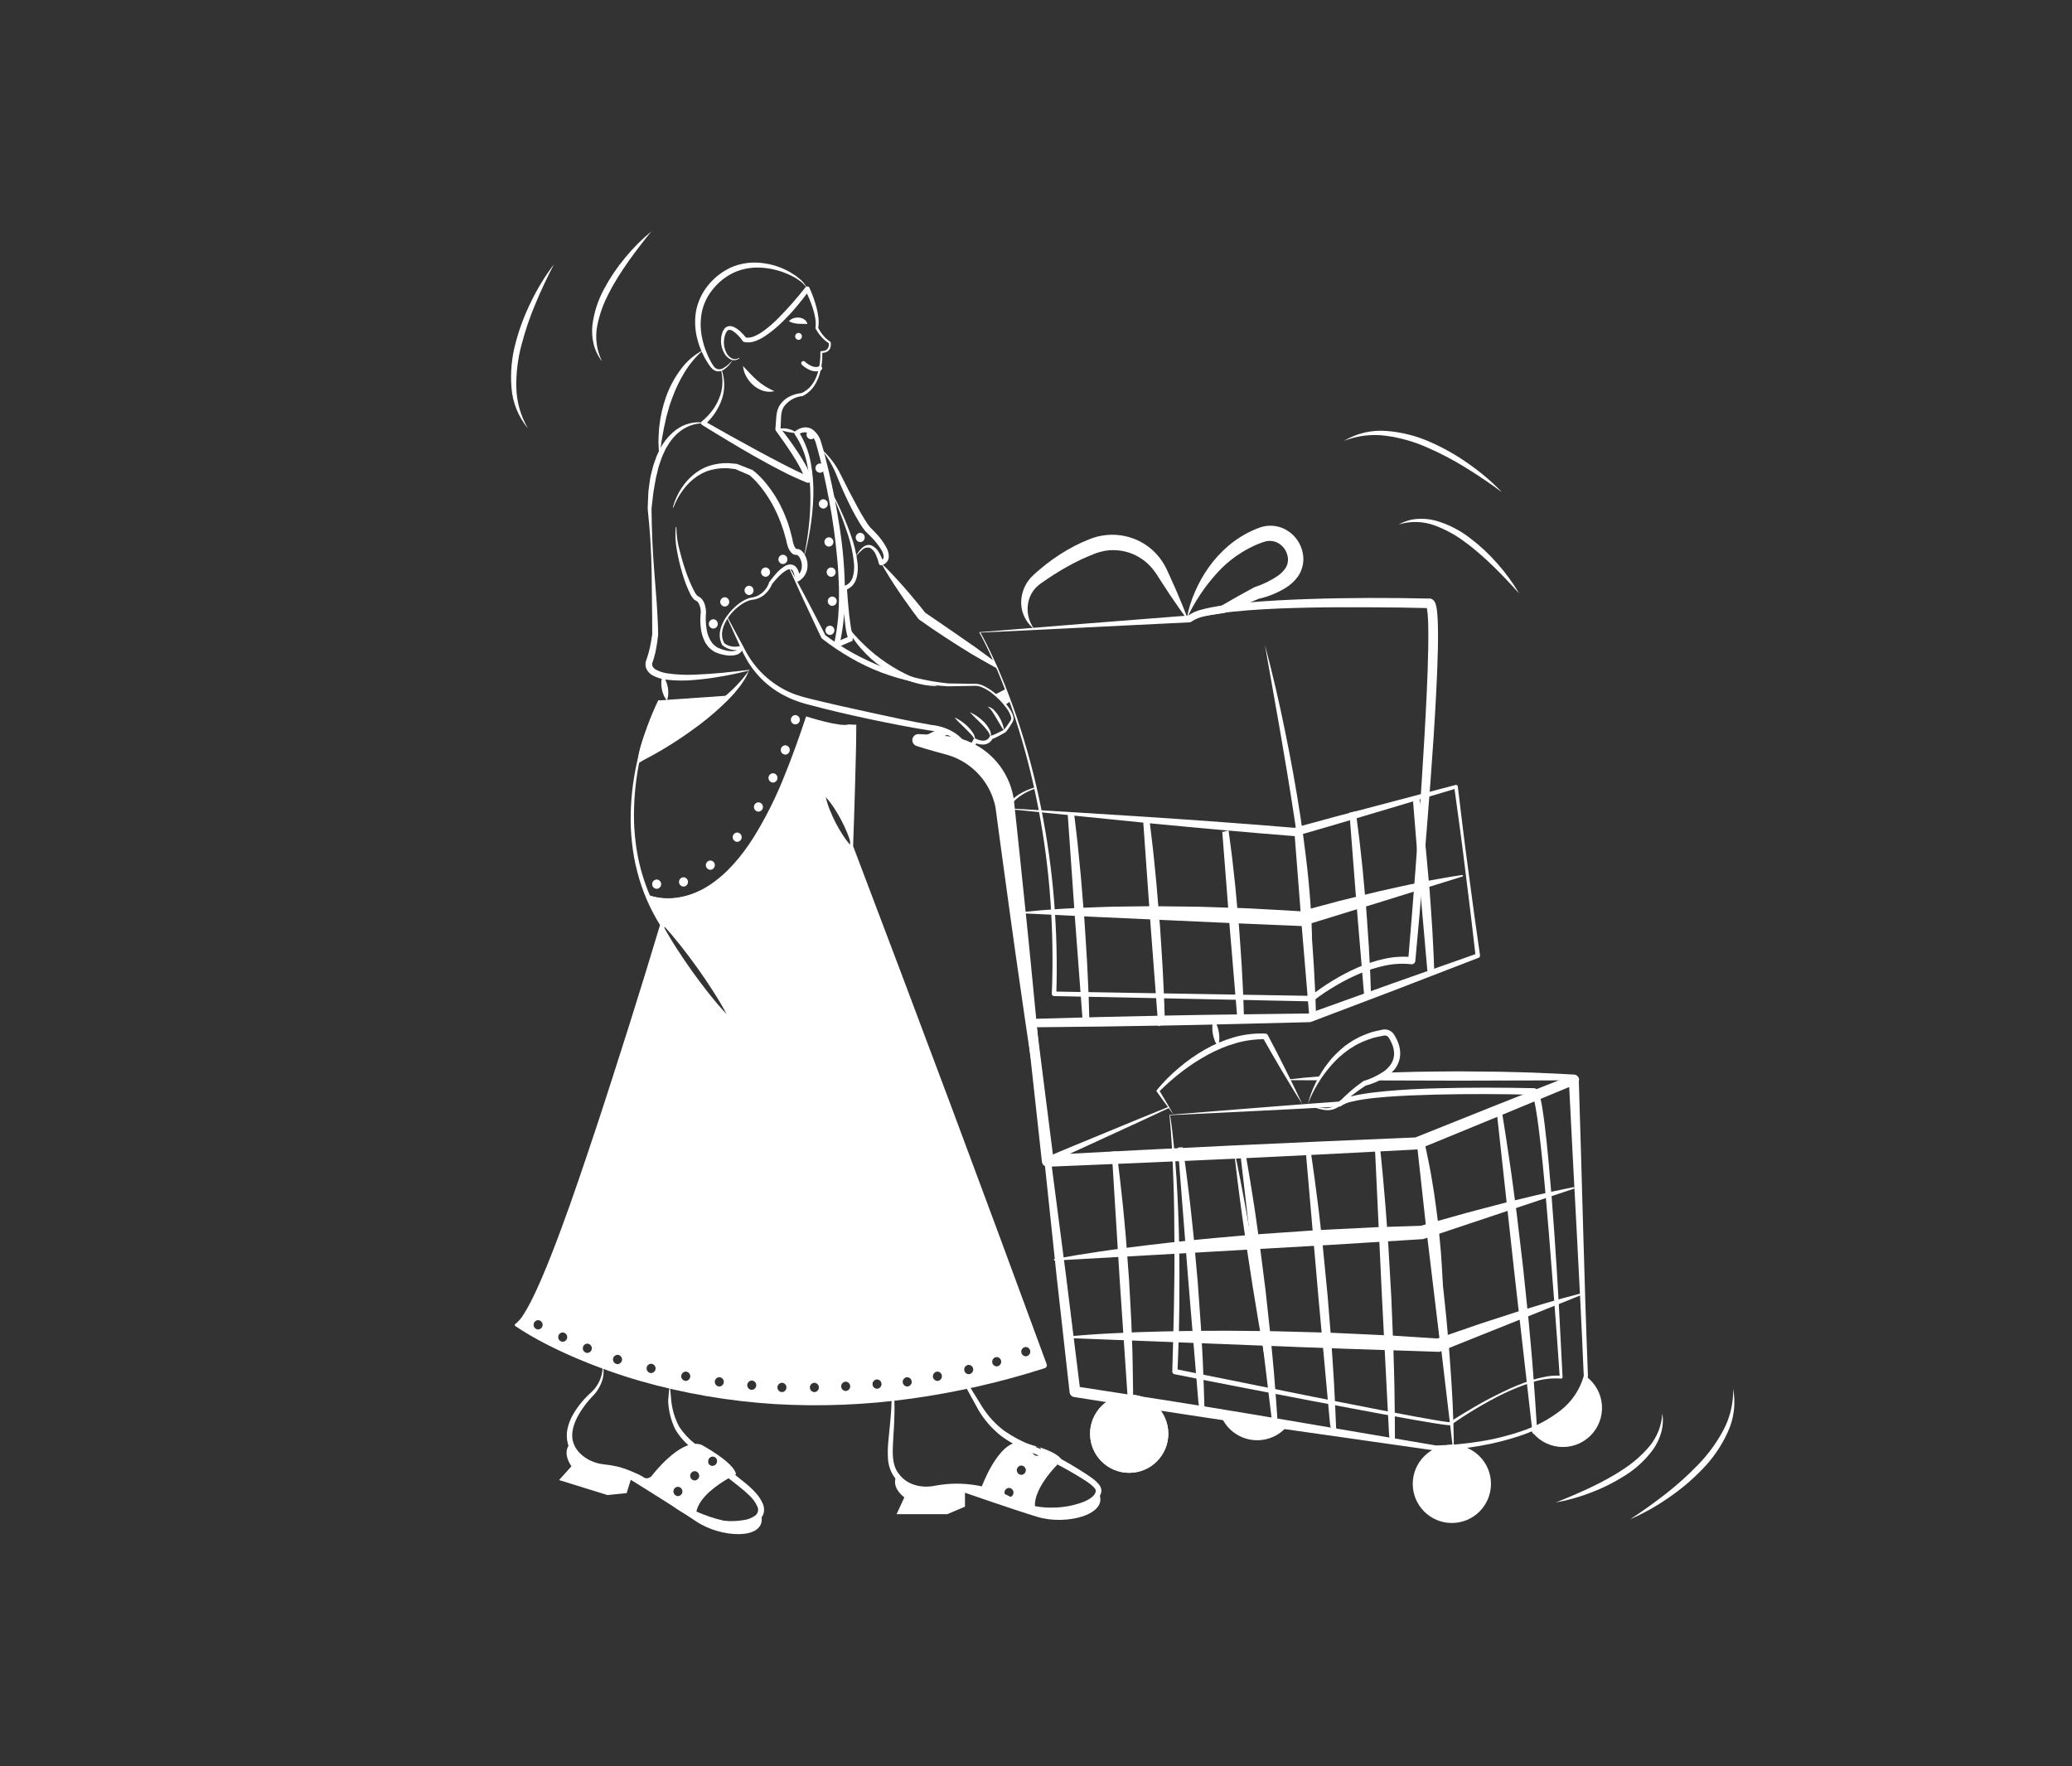<svg width="461" height="393" viewBox="0 0 461 393" fill="none" xmlns="http://www.w3.org/2000/svg">
<rect x="0" y="0" width="461" height="393" fill="#333333" stroke="none"/>
<path d="M260.302 248.142C260.327 248.195 260.344 248.252 260.354 248.309L260.389 248.53L260.458 248.973L260.587 249.858L260.818 251.632C260.958 252.816 261.083 254.002 261.199 255.189C261.425 257.563 261.63 259.94 261.769 262.32C262.06 267.081 262.253 271.846 262.346 276.616C262.437 281.384 262.42 286.153 262.385 290.921C262.353 293.305 262.316 295.689 262.245 298.072L261.984 305.219L261.518 304.627L292.079 310.783L307.373 313.788L315.028 315.234L318.861 315.917L320.778 316.23L321.734 316.367L322.206 316.42L322.432 316.437L322.532 316.44C322.557 316.443 322.594 316.428 322.533 316.45L322.464 316.487C324.37 315.237 326.31 314.069 328.271 312.926C330.237 311.795 332.241 310.726 334.292 309.755C336.329 308.741 338.435 307.874 340.594 307.16C341.683 306.81 342.793 306.529 343.918 306.32C345.057 306.095 346.222 306.031 347.379 306.128L347.026 306.459C346.673 301.139 346.289 295.82 345.875 290.503L344.622 274.556C344.181 269.244 343.735 263.932 343.197 258.633C342.927 255.984 342.64 253.337 342.297 250.704C342.124 249.388 341.938 248.074 341.715 246.776C341.603 246.128 341.48 245.483 341.337 244.856C341.265 244.544 341.188 244.234 341.097 243.949C341.056 243.817 341.008 243.688 340.954 243.561C340.929 243.508 340.906 243.465 340.891 243.439C340.895 243.43 340.85 243.437 341.041 243.537L341.306 243.595C334.05 243.42 326.774 243.385 319.517 243.559C315.89 243.662 312.262 243.779 308.653 244.053C306.85 244.191 305.05 244.366 303.275 244.636C302.39 244.773 301.508 244.932 300.656 245.149C299.851 245.31 299.086 245.627 298.404 246.083L298.381 246.102C298.291 246.177 298.179 246.222 298.061 246.229C291.834 246.597 285.589 246.891 279.306 247.209L260.302 248.142ZM260.194 248.055L278.967 246.557C285.276 246.065 291.624 245.548 297.989 245.107L297.646 245.252C298.452 244.654 299.377 244.236 300.358 244.025C301.266 243.779 302.175 243.603 303.084 243.449C304.903 243.145 306.724 242.942 308.546 242.776C312.189 242.449 315.835 242.262 319.48 242.165C326.772 241.968 334.053 241.98 341.345 242.133L341.38 242.134C341.46 242.136 341.539 242.155 341.611 242.191C341.819 242.287 341.993 242.441 342.114 242.636C342.178 242.738 342.236 242.845 342.286 242.955C342.365 243.133 342.434 243.316 342.493 243.503C342.605 243.853 342.689 244.19 342.768 244.528C342.92 245.201 343.038 245.868 343.149 246.535C343.366 247.867 343.543 249.196 343.707 250.525C344.031 253.184 344.298 255.842 344.547 258.502C345.037 263.82 345.465 269.141 345.83 274.464C346.192 279.788 346.544 285.112 346.832 290.44L347.657 306.424C347.662 306.507 347.634 306.589 347.579 306.651C347.524 306.714 347.446 306.752 347.362 306.757C347.343 306.758 347.324 306.758 347.305 306.755C345.08 306.589 342.845 306.886 340.74 307.625C338.594 308.31 336.5 309.147 334.473 310.13C332.445 311.118 330.469 312.214 328.528 313.365C326.587 314.513 324.685 315.744 322.857 317.051L322.845 317.059C322.828 317.072 322.808 317.081 322.788 317.088C322.711 317.115 322.63 317.128 322.548 317.127L322.404 317.125L322.145 317.109L321.649 317.057L320.674 316.926L318.742 316.628L314.895 315.977L307.22 314.596L291.896 311.721C281.687 309.769 271.479 307.812 261.288 305.767C261.154 305.74 261.033 305.667 260.948 305.56C260.862 305.452 260.818 305.318 260.821 305.181L260.822 305.175L261.023 298.039L261.188 290.902C261.272 286.145 261.338 281.386 261.297 276.628C261.283 271.87 261.239 267.11 261.058 262.355C260.963 259.978 260.879 257.6 260.741 255.224C260.672 254.036 260.594 252.849 260.502 251.663L260.194 248.055Z" fill="white"/>
<path d="M261.128 248.061C259.843 246.362 258.621 244.622 257.369 242.902C257.332 242.85 257.312 242.788 257.314 242.724C257.316 242.66 257.339 242.598 257.379 242.548L257.393 242.532C258.878 240.738 260.524 239.084 262.312 237.592C264.093 236.08 266.008 234.732 268.032 233.566C270.076 232.396 272.252 231.474 274.514 230.817C276.796 230.163 279.169 229.882 281.541 229.985L281.558 229.986C281.664 229.992 281.767 230.025 281.856 230.082C281.945 230.139 282.018 230.218 282.068 230.312C283.404 232.839 284.712 235.381 285.994 237.938C286.639 239.214 287.27 240.498 287.887 241.789C288.509 243.077 289.137 244.363 289.73 245.668C288.954 244.463 288.213 243.239 287.467 242.018C286.715 240.8 285.978 239.575 285.254 238.342C283.799 235.879 282.37 233.403 280.967 230.912L281.494 231.238C279.259 231.21 277.033 231.513 274.887 232.137C272.727 232.766 270.644 233.633 268.675 234.723C266.684 235.808 264.782 237.047 262.986 238.43C261.174 239.808 259.462 241.313 257.862 242.933L257.886 242.563C258.968 244.395 260.079 246.207 261.128 248.061Z" fill="white"/>
<path d="M290.974 245.668C291.403 243.994 292.011 242.372 292.788 240.829C293.55 239.263 294.479 237.784 295.557 236.417L296.39 235.402C296.684 235.077 297.001 234.773 297.306 234.457C297.929 233.835 298.588 233.249 299.279 232.703C299.624 232.428 300.005 232.201 300.37 231.951C300.729 231.692 301.106 231.459 301.497 231.252C302.27 230.816 303.075 230.44 303.906 230.128L305.159 229.671C305.581 229.535 306.022 229.466 306.454 229.361L307.77 229.076C308.364 228.997 308.966 229.138 309.463 229.473C309.712 229.64 309.927 229.853 310.097 230.1C310.239 230.32 310.347 230.495 310.465 230.701C310.693 231.103 310.891 231.523 311.057 231.955C311.409 232.844 311.569 233.797 311.527 234.753C311.457 235.729 311.142 236.672 310.609 237.494C310.345 237.889 310.037 238.253 309.691 238.579C309.519 238.737 309.356 238.91 309.176 239.054L308.616 239.456C307.116 240.427 305.47 241.151 303.74 241.599L303.889 241.53C302.881 242.175 301.882 242.891 300.928 243.639C299.961 244.383 299.035 245.179 298.155 246.023C297.647 246.443 297.052 246.743 296.413 246.902C295.774 247.061 295.107 247.075 294.462 246.944C293.227 246.749 292.043 246.316 290.974 245.668ZM290.974 245.668C291.536 245.914 292.118 246.113 292.713 246.263C293.296 246.427 293.895 246.527 294.5 246.562C295.072 246.632 295.653 246.574 296.2 246.393C296.747 246.212 297.248 245.912 297.665 245.514C298.505 244.599 299.394 243.73 300.328 242.91C301.275 242.095 302.244 241.329 303.276 240.598C303.308 240.576 303.343 240.558 303.38 240.545L303.425 240.529C305.004 240.052 306.501 239.34 307.868 238.418L308.345 238.057C308.495 237.93 308.622 237.783 308.762 237.648C309.035 237.38 309.28 237.085 309.493 236.767C309.89 236.139 310.124 235.422 310.172 234.681C310.196 233.916 310.058 233.154 309.767 232.446C309.624 232.078 309.457 231.719 309.268 231.373C309.175 231.205 309.057 231.015 308.97 230.873C308.897 230.765 308.805 230.671 308.697 230.598C308.477 230.446 308.208 230.381 307.942 230.414L306.742 230.667C306.34 230.762 305.927 230.819 305.533 230.942L304.359 231.341C303.576 231.61 302.814 231.939 302.082 232.326C301.71 232.509 301.351 232.718 301.008 232.952C300.66 233.179 300.294 233.38 299.956 233.622C298.596 234.602 297.349 235.73 296.24 236.987C293.988 239.548 292.205 242.487 290.974 245.668Z" fill="white"/>
<path d="M251.234 327.72C256.04 327.72 259.936 323.824 259.936 319.018C259.936 314.212 256.04 310.315 251.234 310.315C246.427 310.315 242.531 314.212 242.531 319.018C242.531 323.824 246.427 327.72 251.234 327.72Z" fill="white"/>
<path d="M198.475 305.997C198.628 307.224 198.782 308.458 198.894 309.697C198.975 310.936 199.036 312.179 199.021 313.422C199.01 315.907 198.857 318.4 198.698 320.848C198.563 323.268 198.476 325.801 199.771 327.672C200.41 328.613 201.268 329.385 202.272 329.92C203.301 330.434 204.424 330.728 205.573 330.783C206.154 330.814 206.737 330.792 207.315 330.715C207.873 330.638 208.519 330.492 209.137 330.409C210.381 330.225 211.638 330.133 212.896 330.135C215.402 330.138 217.896 330.499 220.301 331.207C221.496 331.568 222.662 332.019 223.789 332.556C224.366 332.798 224.896 333.133 225.451 333.418C225.979 333.72 226.525 333.989 227.086 334.222C229.363 335.106 231.794 335.524 234.235 335.453C236.649 335.448 239.041 334.989 241.287 334.101C241.817 333.88 242.319 333.596 242.781 333.256C243.201 332.972 243.53 332.572 243.728 332.105C243.768 332.007 243.793 331.902 243.8 331.796C243.812 331.756 243.814 331.713 243.805 331.671C243.808 331.635 243.801 331.599 243.786 331.566C243.719 331.363 243.606 331.178 243.457 331.025C243.071 330.61 242.638 330.241 242.168 329.925C241.192 329.237 240.136 328.607 239.078 327.98C238.011 327.354 236.963 326.74 235.877 326.176C233.721 325.028 231.497 324.029 229.221 323.061C226.861 322.139 224.633 320.911 222.593 319.408C220.608 317.802 218.929 315.851 217.639 313.647C215.228 309.298 212.878 304.97 210.587 300.575C210.579 300.559 210.577 300.541 210.582 300.524C210.587 300.506 210.598 300.492 210.614 300.483C210.629 300.474 210.647 300.471 210.665 300.476C210.682 300.48 210.697 300.49 210.707 300.505C213.386 304.66 215.988 308.892 218.562 313.084C219.846 315.117 221.487 316.902 223.405 318.352C225.393 319.727 227.542 320.854 229.803 321.706C232.112 322.651 234.368 323.72 236.562 324.908C237.66 325.505 238.734 326.161 239.787 326.807C240.843 327.461 241.901 328.117 242.933 328.873C243.481 329.259 243.982 329.708 244.426 330.211C244.696 330.514 244.892 330.876 244.998 331.269C245.057 331.493 245.067 331.727 245.025 331.955C245 332.157 244.947 332.354 244.867 332.541C244.571 333.216 244.083 333.789 243.465 334.191C242.919 334.568 242.329 334.877 241.709 335.113C239.312 335.972 236.769 336.345 234.227 336.21C231.71 336.15 229.225 335.628 226.897 334.67C226.32 334.42 225.76 334.133 225.22 333.811C224.68 333.524 224.166 333.186 223.605 332.941C222.502 332.407 221.355 331.971 220.177 331.637C218.995 331.321 217.79 331.098 216.573 330.971C215.358 330.862 214.136 330.84 212.917 330.904C211.702 330.969 210.494 331.122 209.302 331.362C208.699 331.475 208.145 331.637 207.485 331.766C206.841 331.89 206.187 331.946 205.532 331.933C204.2 331.917 202.888 331.6 201.695 331.007C200.497 330.391 199.482 329.469 198.755 328.335C198.05 327.198 197.641 325.903 197.565 324.568C197.491 323.304 197.516 322.036 197.64 320.775C197.848 318.293 198.178 315.861 198.297 313.401C198.358 312.173 198.409 310.944 198.424 309.711L198.338 306.012L198.337 306.007C198.337 305.989 198.343 305.972 198.355 305.959C198.367 305.946 198.384 305.938 198.401 305.937C198.419 305.935 198.437 305.941 198.45 305.952C198.464 305.963 198.473 305.979 198.475 305.997V305.997Z" fill="white"/>
<path d="M244.435 332.149C244.435 332.149 242.714 336.732 230.285 335.44C229.773 330.808 236.243 324.905 236.243 324.905C235.69 323.73 233.444 322.741 231.301 322.043C231.475 322.174 231.605 322.355 231.673 322.562C231.74 322.77 231.742 322.993 231.677 323.201C231.613 323.409 231.486 323.592 231.313 323.725C231.141 323.858 230.931 323.935 230.713 323.944C230.444 323.935 230.189 323.822 230.002 323.629C229.815 323.435 229.71 323.176 229.71 322.907C229.71 322.638 229.815 322.379 230.002 322.186C230.189 321.992 230.444 321.879 230.713 321.87H230.734C228.75 321.262 227.001 320.916 227.001 320.916C222.065 320.598 218.367 330.967 218.367 330.967C218.367 330.967 218.208 331.043 217.372 330.794C211.551 329.046 202.606 333.912 199.516 328.375C199.516 328.375 197.933 330.56 201.203 333.186L199.482 336.926H210.756L214.697 335.253V332.149C214.697 332.149 225.349 335.868 230.824 337.527C237.336 339.498 246.889 336.926 244.435 332.149ZM224.492 333.152C224.223 333.143 223.968 333.03 223.781 332.836C223.593 332.643 223.489 332.384 223.489 332.115C223.489 331.846 223.593 331.587 223.781 331.394C223.968 331.2 224.223 331.087 224.492 331.078C224.761 331.087 225.016 331.2 225.203 331.394C225.39 331.587 225.495 331.846 225.495 332.115C225.495 332.384 225.39 332.643 225.203 332.836C225.016 333.03 224.761 333.143 224.492 333.152ZM227.229 328.175C226.96 328.166 226.705 328.053 226.518 327.859C226.331 327.666 226.226 327.407 226.226 327.138C226.226 326.869 226.331 326.61 226.518 326.416C226.705 326.223 226.96 326.11 227.229 326.101C227.498 326.11 227.753 326.223 227.94 326.416C228.128 326.61 228.232 326.869 228.232 327.138C228.232 327.407 228.128 327.666 227.941 327.859C227.753 328.053 227.498 328.166 227.229 328.175V328.175Z" fill="white"/>
<path d="M150.229 318.027C149.281 316.062 148.747 313.923 148.66 311.743V311.702C148.681 311.211 148.736 310.72 148.778 310.23C148.819 309.732 148.868 309.241 148.923 308.75C148.926 308.732 148.935 308.716 148.949 308.705C148.963 308.693 148.981 308.687 148.999 308.688C149.033 308.695 149.061 308.716 149.061 308.75C149.123 309.241 149.172 309.732 149.22 310.223C149.268 310.707 149.324 311.184 149.351 311.661C149.554 313.707 150.162 315.693 151.142 317.502C152.095 318.945 153.282 320.221 154.653 321.276C154.895 321.476 155.144 321.677 155.393 321.877C156.354 322.631 157.329 323.384 158.303 324.131C158.048 324.197 157.828 324.359 157.689 324.583C157.551 324.807 157.503 325.076 157.557 325.334C156.547 324.532 155.552 323.716 154.571 322.866C154.087 322.451 153.603 322.023 153.133 321.573C151.986 320.549 151.007 319.353 150.229 318.027Z" fill="white"/>
<path d="M169.931 336.581C169.852 336.952 169.691 337.302 169.461 337.604C169.286 337.845 169.079 338.062 168.845 338.246C167.886 338.92 166.769 339.336 165.603 339.456C163.441 339.717 161.25 339.619 159.119 339.166C157.012 338.746 154.964 338.068 153.022 337.147C152.628 336.954 152.234 336.746 151.854 336.525C151.227 336.179 150.625 335.791 150.05 335.364C149.245 334.784 148.508 334.116 147.852 333.373C146.464 331.804 144.857 330.442 143.082 329.329C142.189 328.795 141.252 328.337 140.282 327.96C139.31 327.601 138.308 327.326 137.289 327.138C136.268 326.955 135.236 326.842 134.199 326.799C133.083 326.741 131.985 326.495 130.95 326.073C129.902 325.641 128.948 325.007 128.144 324.207C127.415 323.506 126.849 322.654 126.485 321.711C126.433 321.571 126.39 321.428 126.353 321.283C126.042 320.164 126.016 318.985 126.277 317.854C126.523 316.767 126.931 315.723 127.487 314.757C128.569 312.887 129.949 311.206 131.572 309.78C133.091 308.372 133.995 306.423 134.088 304.354C134.088 304.344 134.089 304.335 134.093 304.327C134.096 304.318 134.101 304.31 134.107 304.304C134.114 304.297 134.122 304.292 134.13 304.289C134.139 304.285 134.148 304.284 134.158 304.285C134.166 304.284 134.174 304.284 134.182 304.287C134.19 304.289 134.197 304.293 134.204 304.298C134.21 304.303 134.216 304.309 134.22 304.316C134.223 304.324 134.226 304.332 134.227 304.34C134.389 305.42 134.262 306.525 133.86 307.54C133.472 308.568 132.901 309.517 132.174 310.34C130.705 311.802 129.457 313.469 128.468 315.29C127.556 317.073 126.955 319.112 127.535 320.93C127.817 321.846 128.326 322.676 129.014 323.343C129.704 324.045 130.517 324.614 131.413 325.023C132.318 325.443 133.284 325.713 134.275 325.824C135.346 325.929 136.408 326.107 137.455 326.357C138.5 326.617 139.522 326.964 140.51 327.394C140.745 327.497 140.973 327.608 141.202 327.725C141.214 327.728 141.225 327.733 141.236 327.739C141.962 328.106 142.66 328.5 143.338 328.928C145.11 330.113 146.739 331.5 148.19 333.062C149.612 334.586 151.355 335.776 153.292 336.546C155.21 337.352 157.225 337.907 159.285 338.198C159.914 338.288 160.543 338.364 161.172 338.405C162.586 338.53 164.009 338.476 165.41 338.246C166.351 338.126 167.25 337.78 168.03 337.237C168.341 336.996 168.555 336.652 168.635 336.267C168.715 335.882 168.655 335.48 168.465 335.136C168.054 334.264 167.485 333.476 166.785 332.813C166.051 332.096 165.275 331.422 164.463 330.795L162.105 328.928L159.506 326.875C159.209 326.64 158.919 326.412 158.621 326.177C158.755 326.17 158.886 326.135 159.006 326.076C159.125 326.016 159.232 325.933 159.318 325.83C159.404 325.728 159.468 325.609 159.507 325.481C159.545 325.352 159.557 325.218 159.541 325.085C160.875 326.101 162.209 327.124 163.529 328.161C164.152 328.659 164.767 329.149 165.382 329.647C166.242 330.311 167.053 331.036 167.808 331.818C168.626 332.629 169.283 333.589 169.744 334.645C169.995 335.258 170.06 335.931 169.931 336.581Z" fill="white"/>
<path d="M169.46 337.604C169.453 337.535 169.446 337.466 169.433 337.396C169.433 337.396 167.566 339.788 161.172 338.406C159.034 337.921 156.949 337.231 154.944 336.346C155.573 333.104 159.734 330.29 162.105 328.928C162.748 328.562 163.253 328.299 163.529 328.161C163.674 328.085 163.757 328.051 163.757 328.051C163.398 325.438 156.112 321.504 156.112 321.504C155.646 321.329 155.15 321.251 154.653 321.276C154.134 321.296 153.621 321.396 153.132 321.573C149.089 322.942 144.886 328.541 144.886 328.541C144.886 328.541 144.022 329.26 143.296 328.769C142.652 328.347 141.96 328.001 141.236 327.739C141.225 327.733 141.213 327.728 141.201 327.726C135.892 325.749 128.102 326.599 126.961 321.166C126.775 321.322 126.615 321.506 126.484 321.712C126.021 322.444 125.579 323.944 127.141 326.267L124.39 329.329L135.16 332.668L139.418 332.24L140.344 329.274C140.344 329.274 145.439 332.419 150.049 335.364C150.665 335.758 151.266 336.145 151.854 336.525C152.953 337.237 153.983 337.915 154.84 338.496C160.398 342.263 170.103 342.678 169.46 337.604ZM154.563 329.419C154.294 329.41 154.039 329.297 153.852 329.104C153.665 328.91 153.56 328.652 153.56 328.382C153.56 328.113 153.665 327.854 153.852 327.661C154.039 327.467 154.294 327.354 154.563 327.345C154.832 327.354 155.088 327.467 155.275 327.661C155.462 327.854 155.567 328.113 155.567 328.382C155.567 328.652 155.462 328.91 155.275 329.104C155.088 329.297 154.832 329.41 154.563 329.419ZM158.31 324.131C158.388 324.117 158.466 324.11 158.545 324.11C158.675 324.106 158.805 324.128 158.926 324.176C159.047 324.223 159.158 324.294 159.251 324.385C159.344 324.476 159.417 324.585 159.467 324.705C159.517 324.826 159.542 324.955 159.541 325.085C159.556 325.218 159.545 325.353 159.506 325.481C159.468 325.609 159.404 325.728 159.318 325.83C159.231 325.933 159.125 326.016 159.005 326.076C158.886 326.136 158.755 326.17 158.621 326.177C158.596 326.183 158.571 326.185 158.545 326.184C158.304 326.193 158.068 326.11 157.884 325.953C157.701 325.795 157.584 325.574 157.557 325.334C157.503 325.076 157.55 324.807 157.689 324.583C157.828 324.359 158.048 324.197 158.303 324.131H158.31ZM150.831 330.829C151.099 330.839 151.354 330.952 151.54 331.146C151.727 331.339 151.831 331.598 151.831 331.866C151.831 332.135 151.727 332.393 151.54 332.587C151.354 332.78 151.099 332.894 150.831 332.903C150.562 332.894 150.308 332.78 150.121 332.587C149.934 332.393 149.83 332.135 149.83 331.866C149.83 331.598 149.934 331.339 150.121 331.146C150.308 330.952 150.562 330.839 150.831 330.829H150.831Z" fill="white"/>
<path d="M164.477 79.759L164.07 79.996C163.923 80.05 163.766 80.09 163.612 80.135C163.45 80.147 163.287 80.148 163.125 80.139C162.964 80.115 162.806 80.073 162.653 80.014C162.065 79.745 161.572 79.304 161.238 78.749C160.562 77.653 160.289 76.356 160.465 75.081L160.545 74.604L160.679 74.137C160.77 73.804 160.921 73.49 161.125 73.211C161.36 72.877 161.717 72.649 162.118 72.575C162.5 72.525 162.889 72.583 163.239 72.745C163.835 73.028 164.378 73.412 164.844 73.879C165.303 74.315 165.726 74.788 166.107 75.294L165.816 75.092C166.475 75.202 167.152 75.115 167.762 74.841C168.438 74.562 169.081 74.208 169.678 73.786C170.91 72.908 172.062 71.923 173.12 70.842C175.272 68.664 177.299 66.366 179.19 63.958L179.215 63.927C179.257 63.873 179.31 63.829 179.37 63.796C179.429 63.763 179.495 63.742 179.563 63.734C179.631 63.726 179.7 63.732 179.765 63.751C179.831 63.77 179.892 63.801 179.946 63.844C180.01 63.895 180.061 63.96 180.095 64.034C180.423 64.751 180.701 65.457 180.965 66.183C181.226 66.907 181.461 67.64 181.653 68.389C181.856 69.138 182.002 69.902 182.09 70.673C182.19 71.46 182.17 72.258 182.03 73.039L182.007 72.854C182.309 73.491 182.691 74.086 183.145 74.625C183.59 75.172 184.119 75.644 184.712 76.024L184.723 76.031C184.747 76.046 184.767 76.066 184.783 76.089C184.799 76.112 184.81 76.138 184.815 76.166C184.875 76.469 184.877 76.781 184.822 77.086C184.769 77.401 184.628 77.695 184.415 77.934C184.197 78.165 183.921 78.334 183.615 78.421C183.47 78.461 183.322 78.493 183.172 78.515L182.73 78.54L182.937 78.318C182.982 79.245 182.943 80.174 182.819 81.094C182.703 82.017 182.49 82.926 182.182 83.804C181.861 84.69 181.414 85.526 180.856 86.287C180.251 87.036 179.5 87.654 178.649 88.104C178.623 88.118 178.596 88.127 178.567 88.131L178.526 88.137C177.7 88.213 176.9 88.469 176.182 88.885C175.464 89.3 174.844 89.867 174.366 90.546C174.165 90.888 174.016 91.259 173.923 91.645C173.835 92.048 173.786 92.459 173.775 92.872L173.658 95.538L173.54 95.154C174.909 96.885 176.204 98.656 177.427 100.496C178.033 101.421 178.632 102.351 179.174 103.335C179.44 103.831 179.709 104.325 179.934 104.864C180.201 105.435 180.377 106.044 180.455 106.67C180.469 106.785 180.452 106.903 180.408 107.011C180.363 107.118 180.291 107.213 180.199 107.285C180.108 107.357 179.999 107.404 179.884 107.422C179.768 107.439 179.65 107.427 179.541 107.386L179.514 107.376C177.434 106.541 175.4 105.595 173.422 104.541C171.449 103.533 169.522 102.446 167.592 101.368C165.664 100.287 163.77 99.147 161.874 98.015C159.982 96.876 158.093 95.732 156.221 94.562L156.214 94.557C156.159 94.522 156.111 94.477 156.073 94.424C156.035 94.371 156.007 94.31 155.993 94.247C155.978 94.183 155.976 94.117 155.987 94.052C155.998 93.988 156.021 93.926 156.056 93.871C156.086 93.822 156.125 93.779 156.17 93.743C157.005 93.071 157.754 92.299 158.4 91.444C159.057 90.584 159.595 89.639 160 88.636C160.42 87.632 160.664 86.564 160.721 85.478C160.776 84.378 160.665 83.277 160.391 82.211L160.39 82.204C160.386 82.187 160.389 82.169 160.399 82.154C160.408 82.138 160.423 82.127 160.44 82.123C160.457 82.118 160.475 82.121 160.491 82.129C160.506 82.138 160.518 82.152 160.523 82.169C160.906 83.234 161.11 84.355 161.128 85.487C161.152 86.632 160.974 87.773 160.602 88.856C160.229 89.943 159.712 90.974 159.064 91.921C158.415 92.882 157.648 93.757 156.781 94.526L156.73 93.708L162.487 96.956L168.275 100.137C170.205 101.193 172.155 102.209 174.1 103.227C175.075 103.729 176.053 104.227 177.038 104.7C178.014 105.163 179.031 105.662 179.974 106.028L179.032 106.734C178.967 106.275 178.838 105.826 178.648 105.403C178.461 104.929 178.215 104.455 177.974 103.985C177.477 103.043 176.909 102.123 176.333 101.209C175.162 99.391 173.915 97.599 172.634 95.853L172.62 95.834C172.543 95.729 172.506 95.6 172.516 95.469L172.718 92.796C172.745 92.317 172.822 91.844 172.948 91.382C173.088 90.906 173.296 90.454 173.568 90.04C174.122 89.237 174.88 88.596 175.763 88.183C176.616 87.779 177.533 87.527 178.473 87.441L178.35 87.474C179.132 87.098 179.83 86.569 180.403 85.918C180.96 85.231 181.403 84.459 181.713 83.631C182.022 82.79 182.241 81.918 182.365 81.031C182.499 80.143 182.551 79.245 182.522 78.347C182.52 78.29 182.541 78.235 182.579 78.193C182.617 78.152 182.671 78.127 182.727 78.125L182.73 78.125C182.987 78.124 183.243 78.088 183.49 78.017C183.721 77.95 183.93 77.822 184.093 77.645C184.241 77.452 184.343 77.228 184.392 76.989C184.441 76.751 184.436 76.505 184.377 76.269L184.481 76.41C183.835 76.018 183.253 75.529 182.756 74.96C182.255 74.395 181.822 73.774 181.463 73.11C181.436 73.062 181.427 73.007 181.435 72.953L181.439 72.925C181.528 72.207 181.507 71.48 181.377 70.769C181.256 70.04 181.079 69.322 180.849 68.62C180.629 67.912 180.366 67.214 180.079 66.527C179.792 65.843 179.479 65.155 179.143 64.51L180.048 64.587C179.145 65.875 178.176 67.086 177.175 68.287C176.166 69.483 175.097 70.628 173.973 71.717C172.843 72.826 171.617 73.833 170.309 74.725C169.632 75.182 168.906 75.562 168.145 75.857C167.324 76.197 166.42 76.281 165.551 76.098C165.437 76.07 165.337 76.002 165.267 75.907L165.259 75.896C164.646 74.949 163.834 74.146 162.881 73.542C162.407 73.319 162.04 73.325 161.743 73.698C161.581 73.901 161.458 74.133 161.381 74.381L161.245 74.779L161.156 75.192C160.94 76.323 161.105 77.493 161.625 78.52C161.881 79.029 162.283 79.45 162.78 79.728C163.033 79.858 163.317 79.919 163.601 79.904C163.886 79.89 164.162 79.8 164.401 79.644L164.406 79.64C164.422 79.631 164.44 79.628 164.458 79.632C164.476 79.636 164.491 79.647 164.501 79.663C164.51 79.678 164.514 79.697 164.51 79.715C164.506 79.732 164.495 79.748 164.479 79.758L164.477 79.759Z" fill="white"/>
<path d="M165.31 81.443C166.446 82.63 167.412 83.729 168.507 84.678C169.049 85.153 169.628 85.584 170.238 85.966C170.897 86.364 171.578 86.723 172.278 87.042C171.459 87.244 170.601 87.215 169.798 86.959C168.986 86.707 168.238 86.285 167.601 85.722C166.974 85.171 166.448 84.515 166.044 83.785C165.634 83.066 165.384 82.267 165.31 81.443Z" fill="white"/>
<path d="M163.062 79.99C162.571 80.929 161.85 81.728 160.965 82.312C160.722 82.469 160.448 82.572 160.162 82.615C159.876 82.659 159.584 82.641 159.305 82.563C159.023 82.468 158.762 82.32 158.535 82.128C158.334 81.932 158.147 81.722 157.976 81.499C156.738 79.774 155.813 77.843 155.244 75.797C154.642 73.721 154.501 71.538 154.833 69.402C155.207 67.245 156.131 65.22 157.514 63.522C158.876 61.822 160.61 60.456 162.582 59.531C164.572 58.658 166.747 58.291 168.914 58.463C171.039 58.621 173.112 59.194 175.017 60.148C175.488 60.385 175.946 60.647 176.388 60.934L177.048 61.365L177.668 61.854C178.52 62.474 179.194 63.308 179.619 64.272C179.075 63.402 178.331 62.674 177.449 62.149L176.807 61.738L176.129 61.387C175.678 61.155 175.214 60.948 174.74 60.767C172.87 60.011 170.88 59.596 168.864 59.54C166.885 59.479 164.92 59.883 163.126 60.722C161.361 61.588 159.812 62.839 158.594 64.384C157.337 65.897 156.485 67.705 156.117 69.638C155.768 71.593 155.826 73.6 156.286 75.532C156.373 76.026 156.548 76.5 156.674 76.987C156.846 77.459 156.991 77.944 157.19 78.408C157.557 79.35 158.007 80.258 158.534 81.121C158.659 81.321 158.796 81.513 158.946 81.696C159.1 81.853 159.281 81.982 159.481 82.075C159.694 82.155 159.922 82.188 160.149 82.173C160.376 82.159 160.597 82.095 160.798 81.988C161.692 81.499 162.466 80.816 163.062 79.99Z" fill="white"/>
<path d="M156.464 94.203C155.44 94.183 154.423 94.368 153.472 94.748C153.004 94.935 152.55 95.155 152.114 95.407C151.693 95.678 151.288 95.974 150.903 96.294C150.149 96.954 149.484 97.709 148.926 98.54C148.665 98.971 148.386 99.389 148.134 99.822L147.497 101.198C147.285 101.659 147.105 102.134 146.958 102.619C146.803 103.103 146.603 103.57 146.484 104.067L146.127 105.558C145.988 106.051 145.881 106.553 145.806 107.059C145.652 108.075 145.426 109.079 145.307 110.105L144.956 113.19L144.956 113.147C145 115.485 145.023 117.823 145.136 120.156C145.236 122.49 145.38 124.822 145.568 127.151L146.112 134.144C146.259 136.479 146.401 138.81 146.436 141.168L146.434 141.225L146.433 141.239C146.327 142.264 146.181 143.258 145.995 144.265C145.816 145.285 145.557 146.29 145.221 147.271L145.2 147.32L145.178 147.366C145.125 147.499 145.094 147.64 145.088 147.782C145.084 147.932 145.112 148.081 145.169 148.22C145.329 148.543 145.584 148.809 145.9 148.983C146.714 149.426 147.603 149.716 148.521 149.838C150.5 150.115 152.5 150.211 154.496 150.124C156.517 150.05 158.546 149.902 160.575 149.718C162.603 149.524 164.631 149.287 166.666 149.064C166.685 149.061 166.703 149.067 166.718 149.078C166.732 149.089 166.741 149.106 166.744 149.124C166.745 149.141 166.741 149.158 166.732 149.172C166.722 149.186 166.708 149.196 166.691 149.2C164.701 149.682 162.702 150.142 160.678 150.481C158.654 150.854 156.612 151.124 154.56 151.29C152.478 151.499 150.38 151.482 148.302 151.24C147.186 151.116 146.106 150.777 145.12 150.241C144.541 149.905 144.082 149.396 143.807 148.787C143.668 148.448 143.603 148.084 143.616 147.718C143.63 147.353 143.721 146.994 143.884 146.667L143.841 146.762C144.162 145.856 144.422 144.929 144.619 143.988C144.822 143.035 144.993 142.056 145.117 141.098L145.114 141.168C145.123 138.855 145.092 136.517 145.06 134.185L144.981 127.18C144.94 124.844 144.846 122.51 144.7 120.18C144.564 117.848 144.329 115.522 144.105 113.197L144.104 113.168L144.105 113.154L144.228 109.994C144.246 109.465 144.298 108.938 144.384 108.415L144.599 106.839C144.673 106.313 144.78 105.791 144.919 105.278L145.309 103.727C145.443 103.212 145.662 102.717 145.835 102.211C145.999 101.7 146.203 101.202 146.443 100.722C147.31 98.723 148.67 96.977 150.396 95.647C150.841 95.335 151.305 95.052 151.785 94.798C152.276 94.568 152.786 94.384 153.31 94.246C154.342 93.948 155.428 93.887 156.487 94.067C156.504 94.07 156.519 94.079 156.53 94.093C156.54 94.107 156.545 94.124 156.543 94.141C156.541 94.159 156.533 94.175 156.52 94.186C156.507 94.197 156.49 94.204 156.473 94.203L156.464 94.203Z" fill="white"/>
<path d="M150.492 117.342C150.498 119.023 150.725 120.696 151.168 122.318C151.574 123.949 152.033 125.568 152.593 127.152C153.127 128.725 153.782 130.254 154.551 131.727C154.714 132.043 154.923 132.333 155.172 132.587C155.199 132.617 155.205 132.611 155.205 132.611C155.211 132.614 155.194 132.611 155.218 132.623L155.316 132.667C155.449 132.721 155.574 132.79 155.69 132.874C155.916 133.028 156.114 133.222 156.272 133.446C156.558 133.85 156.764 134.305 156.882 134.786C157.003 135.241 157.073 135.707 157.093 136.178L157.092 136.22L157.087 136.264C156.966 137.5 157.007 138.746 157.208 139.972C157.364 141.155 157.833 142.275 158.567 143.215C158.75 143.43 158.959 143.622 159.189 143.785L159.532 144.032L159.919 144.208C160.477 144.455 161.06 144.643 161.658 144.768C162.23 144.901 162.821 144.928 163.403 144.847C163.659 144.8 163.903 144.703 164.12 144.56C164.302 144.431 164.443 144.252 164.527 144.046L165.037 144.528C164.665 144.607 164.286 144.652 163.905 144.662C163.523 144.671 163.14 144.638 162.766 144.561C162.391 144.484 162.027 144.361 161.682 144.195C161.327 144.03 161 143.812 160.712 143.548L160.703 143.541C160.686 143.525 160.672 143.506 160.662 143.485C160.268 142.723 160.084 141.869 160.13 141.012C160.212 140.185 160.441 139.378 160.806 138.631C160.982 138.261 161.179 137.902 161.395 137.554C161.637 137.226 161.845 136.872 162.115 136.567C162.619 135.927 163.182 135.335 163.797 134.801C164.415 134.26 165.099 133.799 165.832 133.429C166.018 133.334 166.211 133.253 166.408 133.186C166.604 133.103 166.809 133.044 167.019 133.01C167.404 132.949 167.784 132.862 168.157 132.749C168.857 132.476 169.488 132.05 170.002 131.501C170.516 130.953 170.902 130.297 171.13 129.581C171.145 129.541 171.165 129.503 171.19 129.468C171.655 128.845 172.133 128.229 172.659 127.642C173.19 127.024 173.806 126.484 174.487 126.038C174.884 125.775 175.343 125.623 175.818 125.598C176.093 125.597 176.363 125.662 176.608 125.787C176.852 125.912 177.063 126.093 177.222 126.316C177.489 126.689 177.681 127.11 177.785 127.556C177.891 127.969 177.955 128.393 177.975 128.819L177.089 128.34C177.407 128.14 177.681 127.878 177.897 127.57C178.112 127.262 178.264 126.915 178.343 126.548C178.491 125.792 178.386 125.009 178.043 124.319C177.908 124.009 177.7 123.737 177.436 123.526C177.382 123.476 177.364 123.504 177.335 123.468C177.337 123.48 177.347 123.486 177.354 123.48C177.345 123.48 177.391 123.468 177.334 123.471L177.171 123.477C176.953 123.48 176.737 123.434 176.54 123.342C176.376 123.256 176.226 123.146 176.095 123.015C175.717 122.603 175.436 122.111 175.274 121.576C175.112 121.108 174.989 120.628 174.907 120.139L174.918 120.196C174.725 119.513 174.557 118.824 174.345 118.148C174.11 117.48 173.917 116.797 173.646 116.144C173.149 114.821 172.559 113.535 171.881 112.295C171.203 111.059 170.434 109.875 169.58 108.754C168.743 107.646 167.794 106.628 166.747 105.715L166.89 105.796L163.543 104.35L163.675 104.387L162.581 104.262C162.219 104.203 161.852 104.175 161.485 104.178C160.755 104.159 160.024 104.213 159.304 104.34C158.582 104.451 157.872 104.631 157.184 104.878C156.504 105.154 155.851 105.495 155.235 105.895C153.993 106.722 152.903 107.758 152.013 108.956C151.105 110.169 150.372 111.504 149.836 112.922L149.834 112.926C149.828 112.943 149.816 112.956 149.8 112.964C149.784 112.972 149.766 112.973 149.749 112.968C149.732 112.962 149.718 112.951 149.709 112.935C149.701 112.92 149.698 112.901 149.703 112.884C150.114 111.389 150.751 109.966 151.593 108.664C152.434 107.335 153.516 106.174 154.782 105.241C155.424 104.771 156.11 104.365 156.83 104.026C157.564 103.712 158.329 103.473 159.112 103.314C159.894 103.149 160.69 103.063 161.489 103.056C161.886 103.04 162.284 103.057 162.678 103.106L163.867 103.204C163.898 103.206 163.928 103.213 163.956 103.224L164 103.241L167.394 104.574C167.446 104.594 167.494 104.621 167.538 104.655C168.717 105.599 169.779 106.68 170.7 107.877C171.623 109.044 172.451 110.282 173.177 111.581C173.887 112.884 174.503 114.235 175.022 115.626C175.309 116.31 175.49 117.03 175.723 117.732C175.931 118.442 176.093 119.164 176.28 119.879L176.288 119.917L176.29 119.935C176.352 120.341 176.447 120.742 176.573 121.133C176.665 121.469 176.824 121.784 177.042 122.057C177.132 122.151 177.151 122.148 177.161 122.142L177.167 122.149C177.167 122.153 177.269 122.147 177.316 122.149C177.436 122.152 177.556 122.164 177.674 122.185C177.852 122.243 178.021 122.326 178.177 122.431C178.632 122.777 178.989 123.236 179.213 123.762C179.665 124.716 179.786 125.794 179.556 126.825C179.427 127.342 179.198 127.828 178.88 128.255C178.563 128.682 178.164 129.043 177.707 129.315L177.694 129.323C177.629 129.361 177.556 129.387 177.481 129.397C177.405 129.408 177.328 129.403 177.255 129.384C177.181 129.365 177.112 129.332 177.051 129.286C176.99 129.24 176.939 129.183 176.9 129.117C176.85 129.032 176.823 128.935 176.82 128.836C176.834 128.181 176.674 127.534 176.357 126.961C176.302 126.865 176.223 126.785 176.127 126.728C176.032 126.672 175.923 126.641 175.812 126.639C175.517 126.653 175.231 126.74 174.978 126.894C174.356 127.263 173.789 127.716 173.291 128.241C172.765 128.772 172.271 129.345 171.788 129.93L171.848 129.817C171.536 130.612 171.068 131.337 170.473 131.95C169.884 132.571 169.142 133.026 168.322 133.27C167.934 133.407 167.452 133.42 167.116 133.51C166.93 133.536 166.748 133.585 166.574 133.656C166.392 133.714 166.214 133.786 166.042 133.87C165.34 134.212 164.684 134.64 164.088 135.145C162.868 136.141 161.885 137.395 161.208 138.817C160.876 139.514 160.681 140.269 160.634 141.039C160.613 141.788 160.803 142.529 161.181 143.176L161.132 143.114C161.381 143.312 161.658 143.473 161.954 143.592C162.255 143.717 162.571 143.805 162.894 143.853C163.217 143.901 163.544 143.912 163.87 143.885C164.197 143.859 164.521 143.802 164.837 143.717L164.86 143.712C164.963 143.686 165.073 143.702 165.164 143.757C165.256 143.812 165.322 143.902 165.347 144.005C165.363 144.069 165.363 144.136 165.347 144.199C165.231 144.595 165.007 144.951 164.7 145.227C164.393 145.503 164.015 145.688 163.609 145.761C162.906 145.905 162.181 145.916 161.474 145.791C160.79 145.687 160.12 145.508 159.475 145.257L158.969 145.039C158.812 144.943 158.661 144.836 158.507 144.734C158.202 144.527 157.922 144.285 157.675 144.011C157.434 143.739 157.214 143.449 157.018 143.143C156.839 142.835 156.682 142.514 156.547 142.184C156.287 141.539 156.098 140.866 155.984 140.179C155.774 138.83 155.754 137.459 155.925 136.104L155.919 136.19C155.925 135.457 155.733 134.736 155.363 134.102C155.281 133.977 155.176 133.868 155.054 133.781C155 133.738 154.941 133.703 154.877 133.677C154.735 133.612 154.601 133.53 154.478 133.434C154.126 133.09 153.835 132.689 153.618 132.247C152.846 130.701 152.228 129.083 151.772 127.416C151.281 125.781 150.89 124.116 150.601 122.433C150.269 120.752 150.185 119.032 150.354 117.327C150.357 117.309 150.367 117.292 150.381 117.281C150.396 117.27 150.414 117.266 150.432 117.268C150.45 117.271 150.465 117.281 150.476 117.294C150.487 117.308 150.492 117.325 150.492 117.342Z" fill="white"/>
<path d="M173.087 95.501C173.439 95.369 173.811 95.303 174.187 95.307C174.554 95.303 174.921 95.339 175.281 95.413C176.01 95.553 176.692 95.876 177.262 96.351C176.897 96.356 176.532 96.33 176.171 96.272C175.821 96.223 175.479 96.158 175.138 96.089C174.44 95.948 173.754 95.751 173.087 95.501Z" fill="white"/>
<path d="M182.447 99.669C184.423 101.342 186.017 103.42 187.122 105.762C188.262 108.032 189.407 110.299 190.619 112.514C191.217 113.625 191.834 114.726 192.502 115.777C192.837 116.294 193.18 116.825 193.536 117.268C193.642 117.418 193.95 117.67 194.163 117.897C194.395 118.128 194.622 118.363 194.844 118.602C195.771 119.559 196.564 120.636 197.203 121.804C197.578 122.453 197.767 123.193 197.75 123.942C197.718 124.385 197.539 124.804 197.241 125.134C196.955 125.418 196.609 125.635 196.228 125.769C196.166 125.793 196.1 125.805 196.034 125.804C195.968 125.803 195.902 125.79 195.841 125.763C195.781 125.737 195.726 125.699 195.679 125.652C195.633 125.604 195.597 125.548 195.572 125.487C195.563 125.464 195.556 125.44 195.55 125.417C195.39 124.728 195.16 124.058 194.864 123.416C194.619 122.797 194.18 122.273 193.613 121.923C193.301 121.818 192.967 121.804 192.648 121.883C192.329 121.962 192.039 122.13 191.812 122.368C191.255 122.852 190.754 123.398 190.32 123.994C190.648 123.311 191.074 122.679 191.585 122.119C191.86 121.827 192.187 121.589 192.549 121.417C192.953 121.234 193.41 121.208 193.832 121.343C194.601 121.674 195.23 122.266 195.605 123.015C196.004 123.692 196.318 124.417 196.538 125.171L195.86 124.82C196.076 124.727 196.271 124.591 196.431 124.419C196.551 124.261 196.614 124.067 196.61 123.869C196.572 123.34 196.404 122.829 196.119 122.382C195.48 121.346 194.725 120.386 193.868 119.522C193.654 119.298 193.435 119.079 193.213 118.863C192.99 118.627 192.783 118.493 192.488 118.146C192.068 117.627 191.684 117.08 191.339 116.508C190.656 115.4 190.042 114.271 189.449 113.132C188.292 110.841 187.245 108.509 186.281 106.143C185.391 103.778 184.093 101.587 182.447 99.669Z" fill="white"/>
<path d="M196.042 125.291C196.957 126.15 197.824 127.045 198.678 127.951C199.527 128.861 200.37 129.776 201.182 130.715C202 131.648 202.81 132.589 203.593 133.549C204.393 134.497 205.166 135.466 205.93 136.442L205.706 136.229L211.382 140.122L217.042 144.043L221.116 147.033L222.132 148.905C222.132 148.905 218.086 146.669 216.107 145.484C214.142 144.275 212.178 143.066 210.261 141.788C208.338 140.515 206.423 139.24 204.544 137.897L204.528 137.885C204.449 137.828 204.379 137.761 204.32 137.684C203.57 136.697 202.829 135.704 202.115 134.69C201.384 133.689 200.68 132.667 199.985 131.639C199.282 130.616 198.611 129.568 197.947 128.516C197.287 127.46 196.641 126.393 196.042 125.291Z" fill="white"/>
<path d="M188.108 138.827C189.388 140.513 190.802 142.092 192.335 143.55C193.838 144.999 195.467 146.311 197.203 147.47C198.924 148.65 200.749 149.667 202.657 150.51C203.599 150.974 204.59 151.316 205.577 151.698C206.07 151.893 206.573 152.062 207.083 152.206C207.59 152.366 208.098 152.537 208.607 152.719C208.074 152.683 207.538 152.638 207.002 152.581C206.463 152.539 205.928 152.463 205.399 152.353C204.334 152.152 203.285 151.871 202.261 151.514C201.228 151.171 200.22 150.756 199.245 150.271C198.745 150.05 198.293 149.74 197.815 149.478C197.337 149.217 196.873 148.928 196.428 148.614C195.987 148.292 195.527 147.997 195.104 147.653L193.841 146.616C193.035 145.886 192.272 145.109 191.556 144.29C190.112 142.673 188.946 140.827 188.108 138.827Z" fill="white"/>
<path d="M147.429 150.349C147.756 150.731 148.017 151.164 148.202 151.632C148.379 152.066 148.509 152.519 148.589 152.981C148.671 153.443 148.703 153.913 148.684 154.382C148.668 154.885 148.568 155.381 148.388 155.851C148.059 155.47 147.797 155.037 147.613 154.569C147.436 154.134 147.307 153.681 147.228 153.219C147.147 152.756 147.116 152.287 147.135 151.818C147.151 151.315 147.25 150.819 147.429 150.349Z" fill="white"/>
<path d="M146.583 155.882C144.804 159.829 143.445 163.951 142.527 168.181C141.583 172.395 141.088 176.696 141.051 181.013C141.029 183.165 141.155 185.316 141.425 187.451C142.199 193.861 144.403 200.016 147.875 205.461L147.877 205.465C147.917 205.529 147.942 205.6 147.953 205.674C147.963 205.748 147.957 205.824 147.937 205.896C145.708 213.519 143.417 221.121 141.063 228.702C138.731 236.291 136.263 243.839 133.734 251.367C131.216 258.898 128.53 266.373 125.677 273.792C124.238 277.495 122.755 281.183 121.124 284.813C120.307 286.626 119.454 288.426 118.506 290.183C118.035 291.063 117.531 291.928 116.975 292.766C116.441 293.65 115.75 294.43 114.935 295.065L114.95 294.618C117.036 296.033 119.203 297.324 121.44 298.485C123.669 299.671 125.959 300.744 128.274 301.756C132.914 303.765 137.683 305.463 142.548 306.84C152.288 309.579 162.306 311.205 172.412 311.685C182.507 312.162 192.624 311.638 202.615 310.121C212.599 308.604 222.442 306.276 232.047 303.159L231.625 304.028L220.869 275.181L210.198 246.303L199.618 217.391L189.115 188.451L189.113 188.446C189.097 188.403 189.091 188.357 189.093 188.311L189.798 174.794L190.128 168.034C190.227 165.781 190.334 163.527 190.378 161.274C190.378 161.265 190.379 161.256 190.383 161.248C190.386 161.239 190.392 161.232 190.398 161.225C190.404 161.219 190.412 161.214 190.42 161.21C190.429 161.207 190.438 161.205 190.447 161.205C190.465 161.205 190.482 161.213 190.495 161.226C190.508 161.238 190.516 161.256 190.516 161.274C190.524 163.533 190.468 165.788 190.42 168.045L190.243 174.812C190.116 179.323 189.971 183.833 189.805 188.343L189.783 188.203L200.681 216.997L211.503 245.819L222.234 274.675L232.879 303.563C232.91 303.645 232.924 303.732 232.921 303.82C232.918 303.907 232.898 303.994 232.862 304.073C232.825 304.153 232.774 304.225 232.71 304.284C232.646 304.344 232.57 304.391 232.488 304.421L232.457 304.432C222.775 307.539 212.842 309.805 202.77 311.204C192.702 312.613 182.519 313.021 172.371 312.423C162.232 311.789 152.191 310.065 142.421 307.282C137.549 305.862 132.766 304.153 128.097 302.166C125.766 301.164 123.46 300.1 121.211 298.921C118.945 297.763 116.749 296.472 114.635 295.055C114.6 295.031 114.571 294.999 114.551 294.962C114.531 294.924 114.52 294.882 114.52 294.84C114.519 294.797 114.529 294.755 114.548 294.718C114.567 294.68 114.595 294.647 114.63 294.622L114.65 294.608C115.393 294.01 116.022 293.28 116.503 292.456C117.032 291.633 117.515 290.774 117.967 289.897C118.877 288.147 119.697 286.346 120.482 284.529C122.049 280.895 123.47 277.193 124.851 273.479C127.606 266.045 130.109 258.517 132.625 250.996C135.124 243.468 137.51 235.902 139.92 228.344C142.309 220.78 144.643 213.197 146.921 205.598L146.983 206.032C144.634 202.316 142.883 198.256 141.793 193.998C141.238 191.88 140.845 189.723 140.615 187.546C140.371 185.374 140.276 183.189 140.328 181.004C140.427 176.643 141.017 172.307 142.087 168.078C143.11 163.85 144.576 159.741 146.46 155.82C146.468 155.803 146.482 155.791 146.499 155.785C146.516 155.779 146.535 155.78 146.552 155.787C146.568 155.795 146.581 155.809 146.587 155.826C146.593 155.843 146.592 155.862 146.585 155.879L146.583 155.882Z" fill="white"/>
<path d="M162.233 154.768L146.521 155.851C146.521 155.851 141.579 166.372 141.911 169.92C141.911 169.92 160.821 157.841 162.233 154.768Z" fill="white"/>
<path d="M189.452 188.325C188.739 187.555 188.098 186.722 187.537 185.836C186.977 184.972 186.452 184.087 185.975 183.175C185.498 182.262 185.069 181.322 184.682 180.361C184.277 179.396 183.958 178.397 183.728 177.375C184.431 178.15 185.067 178.982 185.629 179.864C186.196 180.728 186.719 181.617 187.198 182.532C187.68 183.444 188.114 184.381 188.498 185.339C188.902 186.304 189.222 187.303 189.452 188.325C189.452 188.325 190.447 166.073 190.447 161.276L188.843 161.193C186.915 161.849 179.359 159.409 179.359 159.409C165.174 209.346 143.959 199.06 143.959 199.06L147.43 205.745C148.847 207.238 150.153 208.814 151.425 210.411C152.697 212.008 153.907 213.646 155.103 215.298C156.285 216.964 157.446 218.644 158.538 220.365C159.644 222.079 160.709 223.828 161.663 225.653C160.239 224.16 158.932 222.591 157.66 220.994C156.388 219.397 155.179 217.752 153.983 216.1C152.808 214.434 151.646 212.761 150.547 211.033C149.448 209.319 148.384 207.57 147.43 205.745C147.43 205.745 122.758 289.858 114.795 294.835C114.795 294.835 159.589 327.186 232.255 303.794L189.452 188.325ZM119.724 295.824C119.455 295.815 119.199 295.702 119.012 295.508C118.825 295.315 118.72 295.056 118.72 294.787C118.72 294.517 118.825 294.259 119.012 294.065C119.199 293.872 119.455 293.759 119.724 293.75C119.993 293.759 120.248 293.872 120.435 294.065C120.622 294.259 120.727 294.517 120.727 294.787C120.727 295.056 120.622 295.315 120.435 295.508C120.248 295.702 119.993 295.815 119.724 295.824ZM125.198 298.561C124.929 298.552 124.674 298.439 124.487 298.245C124.3 298.052 124.195 297.793 124.195 297.524C124.195 297.255 124.3 296.996 124.487 296.803C124.674 296.609 124.929 296.496 125.198 296.487C125.468 296.496 125.723 296.609 125.91 296.803C126.097 296.996 126.202 297.255 126.202 297.524C126.202 297.793 126.097 298.052 125.91 298.245C125.723 298.439 125.468 298.552 125.198 298.561H125.198ZM130.673 301.049C130.404 301.041 130.149 300.927 129.962 300.734C129.775 300.541 129.67 300.282 129.67 300.013C129.67 299.743 129.775 299.485 129.962 299.291C130.149 299.098 130.404 298.985 130.673 298.976C130.942 298.985 131.197 299.098 131.384 299.291C131.572 299.485 131.676 299.743 131.676 300.013C131.676 300.282 131.572 300.54 131.384 300.734C131.197 300.927 130.942 301.04 130.673 301.049V301.049ZM137.392 303.538C137.123 303.529 136.868 303.416 136.681 303.223C136.494 303.029 136.389 302.77 136.389 302.501C136.389 302.232 136.494 301.973 136.681 301.78C136.868 301.586 137.123 301.473 137.392 301.464C137.661 301.473 137.916 301.586 138.103 301.78C138.291 301.973 138.395 302.232 138.395 302.501C138.395 302.77 138.291 303.029 138.103 303.222C137.916 303.416 137.661 303.529 137.392 303.538V303.538ZM144.858 305.529C144.589 305.52 144.334 305.407 144.147 305.213C143.959 305.02 143.855 304.761 143.855 304.492C143.855 304.223 143.959 303.964 144.147 303.771C144.334 303.577 144.589 303.464 144.858 303.455C145.127 303.464 145.382 303.577 145.569 303.771C145.756 303.964 145.861 304.223 145.861 304.492C145.861 304.761 145.756 305.02 145.569 305.213C145.382 305.407 145.127 305.52 144.858 305.529V305.529ZM152.573 307.271C152.304 307.262 152.048 307.149 151.861 306.955C151.674 306.762 151.569 306.503 151.569 306.234C151.569 305.965 151.674 305.706 151.861 305.513C152.048 305.319 152.304 305.206 152.573 305.197C152.842 305.206 153.097 305.319 153.284 305.513C153.471 305.706 153.575 305.965 153.575 306.234C153.575 306.503 153.471 306.762 153.284 306.955C153.097 307.149 152.842 307.262 152.573 307.271V307.271ZM160.038 308.515C159.769 308.506 159.514 308.393 159.327 308.2C159.14 308.006 159.035 307.747 159.035 307.478C159.035 307.209 159.14 306.95 159.327 306.757C159.514 306.563 159.769 306.45 160.038 306.441C160.307 306.45 160.562 306.563 160.749 306.757C160.936 306.95 161.041 307.209 161.041 307.478C161.041 307.747 160.936 308.006 160.749 308.199C160.562 308.393 160.307 308.506 160.038 308.515V308.515ZM167.255 309.262C166.986 309.253 166.731 309.14 166.544 308.946C166.356 308.753 166.252 308.494 166.252 308.225C166.252 307.956 166.356 307.697 166.544 307.503C166.731 307.31 166.986 307.197 167.255 307.188C167.524 307.197 167.779 307.31 167.966 307.504C168.153 307.697 168.258 307.956 168.258 308.225C168.258 308.494 168.153 308.753 167.966 308.946C167.779 309.14 167.524 309.253 167.255 309.262V309.262ZM173.974 309.759C173.705 309.751 173.45 309.637 173.263 309.444C173.076 309.25 172.971 308.992 172.971 308.723C172.971 308.453 173.076 308.195 173.263 308.001C173.45 307.808 173.705 307.695 173.974 307.686C174.243 307.695 174.498 307.808 174.685 308.001C174.872 308.195 174.977 308.453 174.977 308.723C174.977 308.992 174.872 309.25 174.685 309.444C174.498 309.637 174.243 309.75 173.974 309.759V309.759ZM181.191 309.759C180.922 309.751 180.667 309.637 180.48 309.444C180.292 309.25 180.188 308.992 180.188 308.723C180.188 308.453 180.292 308.195 180.48 308.001C180.667 307.808 180.922 307.695 181.191 307.686C181.46 307.695 181.715 307.808 181.902 308.001C182.089 308.195 182.194 308.453 182.194 308.723C182.194 308.992 182.089 309.25 181.902 309.444C181.715 309.637 181.46 309.75 181.191 309.759V309.759ZM188.159 309.511C187.89 309.502 187.635 309.389 187.448 309.195C187.26 309.002 187.156 308.743 187.156 308.474C187.156 308.204 187.26 307.946 187.448 307.752C187.635 307.559 187.89 307.446 188.159 307.437C188.428 307.446 188.683 307.559 188.87 307.752C189.057 307.946 189.162 308.205 189.162 308.474C189.162 308.743 189.057 309.001 188.87 309.195C188.683 309.388 188.428 309.502 188.159 309.511V309.511ZM195.127 309.013C194.858 309.004 194.603 308.891 194.416 308.697C194.228 308.504 194.124 308.245 194.124 307.976C194.124 307.707 194.228 307.448 194.416 307.255C194.603 307.061 194.858 306.948 195.127 306.939C195.396 306.948 195.651 307.061 195.838 307.255C196.025 307.448 196.13 307.707 196.13 307.976C196.13 308.245 196.025 308.504 195.838 308.697C195.651 308.891 195.396 309.004 195.127 309.013V309.013ZM201.846 308.515C201.577 308.506 201.322 308.393 201.135 308.2C200.947 308.006 200.843 307.747 200.843 307.478C200.843 307.209 200.947 306.95 201.135 306.757C201.322 306.563 201.577 306.45 201.846 306.441C202.115 306.45 202.37 306.563 202.557 306.757C202.744 306.95 202.849 307.209 202.849 307.478C202.849 307.747 202.744 308.006 202.557 308.199C202.37 308.393 202.115 308.506 201.846 308.515V308.515ZM208.565 307.271C208.296 307.262 208.041 307.149 207.854 306.955C207.667 306.762 207.562 306.503 207.562 306.234C207.562 305.965 207.667 305.706 207.854 305.513C208.041 305.319 208.296 305.206 208.565 305.197C208.834 305.206 209.089 305.319 209.276 305.513C209.463 305.706 209.568 305.965 209.568 306.234C209.568 306.503 209.463 306.762 209.276 306.955C209.089 307.149 208.834 307.262 208.565 307.271V307.271ZM215.533 305.778C215.264 305.769 215.009 305.656 214.822 305.462C214.635 305.269 214.53 305.01 214.53 304.741C214.53 304.472 214.635 304.213 214.822 304.019C215.009 303.826 215.264 303.713 215.533 303.704C215.802 303.713 216.057 303.826 216.244 304.02C216.431 304.213 216.536 304.472 216.536 304.741C216.536 305.01 216.431 305.269 216.244 305.462C216.057 305.656 215.802 305.769 215.533 305.778V305.778ZM221.754 304.036C221.485 304.027 221.23 303.914 221.043 303.72C220.856 303.527 220.751 303.268 220.751 302.999C220.751 302.73 220.856 302.471 221.043 302.277C221.23 302.084 221.485 301.971 221.754 301.962C222.023 301.971 222.278 302.084 222.466 302.278C222.653 302.471 222.757 302.73 222.757 302.999C222.757 303.268 222.653 303.527 222.466 303.72C222.278 303.914 222.023 304.027 221.754 304.036V304.036ZM228.225 301.796C227.956 301.787 227.701 301.674 227.513 301.481C227.326 301.287 227.221 301.028 227.221 300.759C227.221 300.49 227.326 300.231 227.513 300.038C227.701 299.844 227.956 299.731 228.225 299.722C228.494 299.731 228.749 299.844 228.936 300.038C229.123 300.231 229.228 300.49 229.228 300.759C229.228 301.028 229.123 301.287 228.936 301.48C228.749 301.674 228.494 301.787 228.225 301.796V301.796Z" fill="white"/>
<path d="M177.67 75.626C177.872 75.619 178.063 75.534 178.203 75.389C178.343 75.244 178.421 75.05 178.421 74.849C178.421 74.647 178.343 74.453 178.203 74.308C178.063 74.163 177.872 74.078 177.67 74.071C177.469 74.078 177.278 74.163 177.137 74.308C176.997 74.453 176.919 74.647 176.919 74.849C176.919 75.05 176.997 75.244 177.137 75.389C177.278 75.534 177.469 75.619 177.67 75.626Z" fill="white"/>
<path d="M175.513 71.489C175.791 71.176 176.147 70.943 176.544 70.813C176.918 70.685 177.315 70.634 177.709 70.665C178.127 70.69 178.531 70.819 178.886 71.04C179.082 71.151 179.25 71.305 179.377 71.49C179.504 71.676 179.587 71.888 179.619 72.111C179.26 72.069 178.897 72.055 178.536 72.069C178.227 72.067 177.92 72.069 177.603 72.043C177.272 72.017 176.942 71.967 176.617 71.894C176.233 71.807 175.862 71.671 175.513 71.489Z" fill="white"/>
<path d="M178.749 80.821C178.749 80.821 180.789 82.797 182.444 81.933" stroke="white" stroke-width="0.968" stroke-linecap="round" stroke-linejoin="round"/>
<path d="M141.951 169.72C144.113 168.071 146.293 166.477 148.47 164.884C150.639 163.278 152.81 161.687 154.942 160.049C156.014 159.239 157.075 158.415 158.113 157.566C158.648 157.159 159.162 156.73 159.671 156.295C160.174 155.854 160.715 155.449 161.203 154.994C163.283 153.295 165.125 151.323 166.679 149.132C166.394 149.74 166.138 150.386 165.791 150.978C165.418 151.548 165.05 152.133 164.648 152.69L163.35 154.284C162.895 154.795 162.413 155.279 161.944 155.778C160.014 157.706 157.955 159.5 155.781 161.147C153.607 162.782 151.38 164.341 149.073 165.773C146.778 167.225 144.4 168.543 141.951 169.72Z" fill="white"/>
<path d="M183.725 106.989C184.794 108.892 185.81 110.827 186.726 112.812C187.647 114.794 188.508 116.807 189.236 118.878C190.012 120.95 190.534 123.109 190.792 125.306C190.928 126.446 190.845 127.602 190.548 128.711C190.368 129.297 190.066 129.837 189.664 130.298C189.228 130.748 188.692 131.088 188.099 131.29L188.43 130.816C188.549 132.698 188.701 134.586 188.9 136.459C189.001 137.395 189.114 138.33 189.26 139.25C189.335 139.709 189.408 140.168 189.508 140.608C189.557 140.827 189.612 141.042 189.676 141.237C189.704 141.325 189.737 141.411 189.776 141.494C189.802 141.572 189.861 141.594 189.764 141.533L189.686 142.581L186.401 144.025C186.298 144.07 186.185 144.086 186.074 144.071C185.962 144.055 185.857 144.009 185.771 143.938C185.684 143.866 185.619 143.772 185.583 143.666C185.546 143.559 185.54 143.445 185.565 143.335L185.567 143.325C186.028 141.239 186.342 139.123 186.508 136.993C186.653 134.855 186.7 132.71 186.65 130.558C186.583 128.409 186.471 126.259 186.254 124.115C186.055 121.97 185.821 119.826 185.512 117.691C184.915 113.417 184.11 109.169 183.153 104.958C182.67 102.865 182.151 100.728 181.558 98.717C181.328 97.793 180.788 96.975 180.028 96.4C179.63 96.217 179.188 96.153 178.755 96.216C178.322 96.278 177.916 96.465 177.586 96.753L177.627 96.716L177.62 96.723L177.68 96.064C179.04 98.188 179.965 100.562 180.4 103.047C180.855 105.485 181.042 107.967 180.958 110.446C180.879 112.908 180.638 115.363 180.235 117.794C179.853 120.22 179.314 122.619 178.624 124.976C179.172 122.59 179.593 120.175 179.885 117.744C180.186 115.322 180.326 112.882 180.306 110.441C180.311 108.015 180.064 105.595 179.567 103.22C179.098 100.871 178.168 98.639 176.831 96.652C176.762 96.554 176.73 96.435 176.74 96.316C176.75 96.196 176.801 96.084 176.884 95.998L176.89 95.993L176.897 95.986C176.91 95.972 176.923 95.96 176.938 95.949C177.43 95.554 178.008 95.281 178.625 95.15C179.285 95.011 179.972 95.108 180.567 95.426C181.599 96.106 182.347 97.14 182.67 98.333C183.322 100.474 183.839 102.552 184.35 104.679C185.349 108.915 186.196 113.188 186.834 117.499C187.506 121.813 187.886 126.167 187.972 130.532C188.006 132.718 187.94 134.905 187.773 137.095C187.585 139.288 187.243 141.465 186.75 143.61L185.916 142.91L189.212 141.492L189.134 142.54C188.947 142.405 188.8 142.221 188.71 142.009C188.648 141.878 188.596 141.742 188.553 141.604C188.472 141.348 188.413 141.103 188.36 140.86C188.256 140.374 188.177 139.896 188.114 139.418C187.986 138.462 187.895 137.512 187.816 136.561C187.661 134.66 187.556 132.765 187.482 130.86C187.478 130.758 187.507 130.657 187.565 130.573C187.622 130.488 187.705 130.424 187.801 130.39L187.813 130.386C188.259 130.244 188.667 130.001 189.003 129.676C189.326 129.318 189.571 128.898 189.724 128.442C190.011 127.444 190.107 126.401 190.008 125.368C189.796 123.223 189.351 121.109 188.682 119.061C187.336 114.918 185.68 110.882 183.725 106.989Z" fill="white"/>
<path d="M143.957 199.058C146.263 199.903 148.754 200.108 151.167 199.652C152.357 199.45 153.52 199.113 154.633 198.647C155.197 198.436 155.725 198.138 156.271 197.891C156.788 197.58 157.327 197.311 157.823 196.968C161.866 194.314 165.015 190.476 167.632 186.384C170.211 182.217 172.43 177.838 174.265 173.294C176.137 168.748 177.787 164.099 179.363 159.408C178.33 164.256 176.962 169.028 175.27 173.687C173.589 178.382 171.419 182.887 168.796 187.128C167.446 189.245 165.917 191.241 164.225 193.096C162.512 194.956 160.547 196.567 158.388 197.883C156.217 199.206 153.783 200.037 151.257 200.319C150.003 200.445 148.739 200.407 147.496 200.206C146.26 200.022 145.065 199.634 143.957 199.058Z" fill="white"/>
<path d="M218.081 140.763C218.152 140.701 218.176 140.868 218.241 140.945L218.4 141.228L218.711 141.799L219.316 142.949C219.709 143.72 220.092 144.496 220.465 145.277C221.214 146.839 221.915 148.422 222.589 150.016C223.935 153.207 225.161 156.444 226.268 159.728C228.475 166.297 230.266 172.998 231.63 179.792C232.998 186.588 233.963 193.459 234.52 200.368C235.072 207.282 235.24 214.22 235.023 221.152L234.53 220.63L291.833 221.595L291.434 221.734C293.048 220.45 294.742 219.27 296.505 218.201C298.264 217.124 300.092 216.165 301.979 215.332C303.881 214.487 305.86 213.831 307.89 213.373C309.956 212.904 312.084 212.766 314.194 212.965L313.304 213.687C314.434 200.44 315.437 187.181 316.314 173.911C316.743 167.278 317.137 160.643 317.444 154.011C317.592 150.695 317.717 147.379 317.767 144.072C317.787 142.419 317.808 140.767 317.768 139.13C317.748 138.313 317.716 137.497 317.649 136.705C317.615 136.311 317.571 135.921 317.509 135.563C317.482 135.404 317.446 135.246 317.4 135.091C317.381 135.032 317.362 134.986 317.358 134.976C317.384 134.985 317.331 135.044 317.679 135.231L318.066 135.315C313.592 135.199 309.101 135.143 304.619 135.128C300.134 135.105 295.65 135.111 291.17 135.203C286.691 135.296 282.213 135.454 277.76 135.793C275.535 135.965 273.314 136.182 271.127 136.516C270.035 136.686 268.948 136.883 267.9 137.151C266.919 137.347 265.985 137.73 265.147 138.278L265.108 138.311C264.987 138.411 264.837 138.469 264.681 138.477L218.081 140.763ZM217.897 140.666L241.041 138.796L264.582 136.949L264.116 137.147C265.117 136.395 266.268 135.869 267.492 135.606C268.617 135.303 269.741 135.086 270.865 134.895C273.115 134.521 275.365 134.272 277.615 134.067C282.116 133.665 286.618 133.447 291.119 133.294C300.124 132.989 309.116 132.991 318.123 133.187L318.18 133.188C318.295 133.191 318.407 133.22 318.51 133.271C318.829 133.415 319.088 133.666 319.241 133.982C319.317 134.13 319.38 134.285 319.431 134.445C319.505 134.688 319.565 134.935 319.608 135.186C319.69 135.647 319.739 136.084 319.778 136.518C319.855 137.383 319.891 138.23 319.915 139.075C319.958 140.763 319.956 142.437 319.92 144.109C319.851 147.452 319.707 150.783 319.541 154.111C319.206 160.767 318.751 167.408 318.257 174.046C317.267 187.322 316.117 200.577 314.896 213.831C314.887 213.936 314.858 214.037 314.809 214.13C314.761 214.223 314.695 214.305 314.614 214.373C314.534 214.44 314.441 214.491 314.342 214.522C314.242 214.554 314.136 214.565 314.032 214.556L314.007 214.553C312.067 214.343 310.106 214.442 308.198 214.846C306.256 215.254 304.359 215.851 302.535 216.63C300.692 217.41 298.904 218.313 297.183 219.332C295.456 220.343 293.795 221.461 292.209 222.681L292.196 222.691C292.086 222.777 291.949 222.822 291.81 222.819L234.511 221.637C234.445 221.636 234.38 221.622 234.319 221.596C234.259 221.57 234.204 221.532 234.158 221.485C234.112 221.437 234.076 221.381 234.052 221.32C234.028 221.259 234.016 221.193 234.017 221.128L234.017 221.115C234.299 214.219 234.198 207.314 233.715 200.43C233.227 193.543 232.332 186.691 231.034 179.909C229.739 173.124 228.018 166.426 225.882 159.857C224.807 156.575 223.615 153.334 222.306 150.135C221.649 148.538 220.964 146.952 220.233 145.387C219.869 144.604 219.494 143.826 219.108 143.054L218.517 141.902L218.212 141.331L218.057 141.048C218.016 140.936 217.935 140.914 217.898 140.666H217.897Z" fill="white"/>
<path d="M281.425 143.468C283.093 149.742 284.572 156.063 285.861 162.43C287.174 168.788 288.326 175.179 289.317 181.602C290.28 188.026 291.104 194.478 291.555 200.969C291.794 204.212 291.917 207.467 291.886 210.723C291.891 213.979 291.586 217.228 290.974 220.427C291.319 217.207 291.397 213.965 291.209 210.733C291.078 207.503 290.81 204.279 290.481 201.061C289.813 194.626 288.935 188.211 287.951 181.81C286.987 175.406 285.9 169.018 284.805 162.63L281.425 143.468Z" fill="white"/>
<path d="M230.076 139.936C229.067 139.148 228.277 138.115 227.782 136.934C227.288 135.753 227.104 134.466 227.25 133.194C227.405 131.843 227.883 130.549 228.645 129.422C228.842 129.141 229.057 128.87 229.277 128.603C229.515 128.362 229.769 128.097 230.003 127.879C230.455 127.468 230.908 127.057 231.379 126.667C233.258 125.074 235.271 123.647 237.396 122.402C238.463 121.775 239.57 121.209 240.702 120.686C241.271 120.43 241.846 120.189 242.43 119.963C242.706 119.844 243.051 119.742 243.368 119.635C243.689 119.52 244.016 119.427 244.349 119.355C247.01 118.72 249.802 118.91 252.353 119.9C254.87 120.88 257.027 122.606 258.536 124.846C258.904 125.392 259.233 125.964 259.519 126.557L260.269 128.186L261.733 131.463C262.666 133.672 263.61 135.874 264.415 138.153C262.935 136.242 261.594 134.256 260.243 132.276L258.28 129.271L257.317 127.758C257.021 127.311 256.7 126.88 256.356 126.469C255.002 124.856 253.228 123.648 251.23 122.98C250.251 122.653 249.231 122.467 248.2 122.427C247.175 122.365 246.147 122.463 245.152 122.716C244.9 122.765 244.653 122.832 244.411 122.918C244.163 123.001 243.932 123.057 243.658 123.171C243.126 123.367 242.602 123.589 242.075 123.805C241.022 124.241 239.995 124.746 238.972 125.267C236.919 126.337 234.931 127.524 233.016 128.824L231.576 129.819L230.969 130.288C230.791 130.464 230.596 130.628 230.42 130.812C229.713 131.578 229.195 132.5 228.909 133.503C228.602 134.593 228.547 135.739 228.749 136.854C228.951 137.969 229.405 139.023 230.076 139.936Z" fill="white"/>
<path d="M264.051 137.616C264.418 135.569 265.03 133.574 265.874 131.674C266.707 129.738 267.742 127.896 268.963 126.179C270.214 124.435 271.669 122.848 273.299 121.451C274.964 120.038 276.821 118.867 278.814 117.973L279.573 117.657C279.838 117.541 280.108 117.439 280.384 117.351C281.008 117.142 281.659 117.02 282.317 116.988C283.666 116.917 285.007 117.238 286.176 117.915C287.329 118.576 288.288 119.529 288.957 120.677C289.626 121.826 289.981 123.13 289.988 124.459C289.974 125.82 289.555 127.146 288.786 128.268C288.063 129.269 287.151 130.12 286.102 130.771C284.223 131.932 282.162 132.769 280.006 133.248L280.217 133.166L276.421 134.771L272.592 136.31L272.478 136.356C272.462 136.362 272.445 136.367 272.428 136.37C270.917 136.634 269.411 136.862 267.997 137.047C266.582 137.229 265.267 137.407 264.051 137.616ZM264.051 137.616C265.555 137.127 266.96 136.607 268.264 136.091C269.57 135.579 270.784 135.109 271.993 134.675L271.829 134.735L275.408 132.683L279.02 130.697C279.039 130.686 279.06 130.677 279.081 130.669L279.231 130.615C281.026 130.028 282.731 129.193 284.294 128.134C284.964 127.671 285.546 127.091 286.011 126.423C286.387 125.836 286.581 125.151 286.568 124.454C286.542 123.731 286.336 123.025 285.968 122.401C285.599 121.778 285.08 121.257 284.458 120.886C283.998 120.615 283.485 120.443 282.955 120.381C282.424 120.319 281.886 120.367 281.375 120.524C281.213 120.558 280.959 120.667 280.745 120.738L280.076 120.978C276.49 122.44 273.285 124.701 270.703 127.587C267.998 130.58 265.756 133.96 264.051 137.616Z" fill="white"/>
<path d="M156.476 77.881C154.828 79.326 153.412 81.016 152.279 82.891C151.151 84.74 150.219 86.701 149.497 88.742L148.956 90.276L148.523 91.848C148.173 92.882 148.038 93.97 147.755 95.03C147.541 96.103 147.381 97.189 147.169 98.275C147.023 99.368 146.888 100.466 146.687 101.572C146.581 100.462 146.535 99.344 146.492 98.222C146.547 97.107 146.562 95.98 146.689 94.863C146.934 92.615 147.44 90.402 148.197 88.271C148.963 86.128 150.04 84.11 151.394 82.281C152.717 80.434 154.459 78.927 156.476 77.881Z" fill="white"/>
<path d="M274.482 255.276C276.65 265.442 278.404 275.673 280.056 285.921C280.859 291.049 281.645 296.179 282.352 301.322C283.078 306.462 283.716 311.616 284.265 316.784C283.184 311.7 282.192 306.603 281.287 301.491C280.363 296.383 279.519 291.262 278.691 286.138C277.083 275.884 275.576 265.613 274.482 255.276Z" fill="white"/>
<path d="M234.633 280.147C238.022 279.515 241.414 278.953 244.811 278.463L249.908 277.74L255.009 277.103C261.812 276.276 268.623 275.58 275.442 275.016C278.849 274.69 282.262 274.465 285.674 274.233C289.087 274.012 292.496 273.725 295.914 273.584L306.162 273.07L316.422 272.744L315.733 272.876C318.553 272.016 321.409 271.266 324.245 270.456C327.078 269.638 329.943 268.915 332.8 268.166C335.65 267.397 338.537 266.741 341.407 266.034L345.741 265.058C347.187 264.739 348.647 264.461 350.1 264.161L350.119 264.157C350.162 264.148 350.207 264.156 350.245 264.179C350.282 264.202 350.309 264.238 350.321 264.281C350.332 264.323 350.327 264.368 350.306 264.407C350.285 264.446 350.251 264.475 350.209 264.489L316.669 275.704C316.646 275.712 316.623 275.716 316.599 275.718L296.117 276.997L275.63 278.174L234.654 280.492C234.61 280.494 234.567 280.48 234.533 280.452C234.5 280.424 234.478 280.384 234.473 280.341C234.468 280.297 234.479 280.253 234.505 280.218C234.531 280.183 234.569 280.159 234.612 280.151L234.633 280.147Z" fill="white"/>
<path d="M237.416 297.378C240.881 297.068 244.343 296.822 247.803 296.664L252.992 296.431L258.178 296.279C265.092 296.105 272.001 296.065 278.905 296.159C282.359 296.156 285.808 296.281 289.259 296.367C292.71 296.46 296.161 296.529 299.608 296.713L309.952 297.196L320.29 297.86L319.207 298.047L327.296 295.25C329.985 294.298 332.721 293.465 335.433 292.571C338.142 291.67 340.897 290.886 343.627 290.038L347.758 288.857L351.918 287.749L351.938 287.744C351.98 287.733 352.025 287.738 352.064 287.759C352.102 287.78 352.132 287.815 352.145 287.856C352.159 287.898 352.157 287.943 352.138 287.983C352.12 288.023 352.087 288.054 352.046 288.07L320.294 300.786C320.259 300.8 320.221 300.806 320.184 300.805L299.485 300.121C292.586 299.897 285.689 299.595 278.791 299.336L237.403 297.723C237.359 297.722 237.318 297.703 237.287 297.672C237.256 297.641 237.238 297.599 237.237 297.555C237.236 297.512 237.251 297.469 237.281 297.436C237.31 297.404 237.351 297.383 237.394 297.38L237.416 297.378Z" fill="white"/>
<path d="M227.978 202.9C233.156 202.343 238.322 202.06 243.484 201.885L247.355 201.755L251.222 201.7C253.801 201.671 256.38 201.618 258.955 201.667L266.682 201.756L274.402 202.004C276.976 202.063 279.546 202.214 282.117 202.357C284.688 202.507 287.26 202.614 289.829 202.799L288.839 202.925L297.84 200.509C300.863 199.777 303.872 199 306.905 198.304C309.944 197.626 312.976 196.926 316.042 196.335C317.568 196.016 319.104 195.732 320.644 195.46C322.18 195.175 323.728 194.927 325.282 194.701L325.307 194.698C325.349 194.691 325.393 194.702 325.429 194.726C325.464 194.75 325.489 194.787 325.499 194.83C325.509 194.872 325.502 194.916 325.48 194.954C325.459 194.991 325.424 195.019 325.382 195.032L307.596 200.568L289.794 206.049C289.759 206.06 289.723 206.064 289.687 206.063L274.254 205.416L258.823 204.711L243.392 204.007L227.963 203.245C227.92 203.243 227.879 203.225 227.849 203.194C227.819 203.163 227.801 203.122 227.8 203.079C227.799 203.035 227.814 202.993 227.842 202.961C227.871 202.928 227.91 202.907 227.953 202.903L227.978 202.9Z" fill="white"/>
<path d="M323.024 338.883C327.83 338.883 331.726 334.987 331.726 330.181C331.726 325.375 327.83 321.479 323.024 321.479C318.217 321.479 314.321 325.375 314.321 330.181C314.321 334.987 318.217 338.883 323.024 338.883Z" fill="white"/>
<path d="M231.28 322.037C231.101 321.981 230.928 321.926 230.755 321.871C230.943 321.873 231.125 321.93 231.28 322.037Z" fill="white"/>
<path d="M146.1 197.774C146.369 197.764 146.624 197.651 146.811 197.457C146.997 197.264 147.102 197.006 147.102 196.737C147.102 196.468 146.997 196.209 146.811 196.016C146.624 195.822 146.369 195.709 146.1 195.7C145.831 195.709 145.577 195.822 145.39 196.016C145.203 196.209 145.099 196.468 145.099 196.737C145.099 197.006 145.203 197.264 145.39 197.457C145.577 197.651 145.831 197.764 146.1 197.774Z" fill="white"/>
<path d="M152.073 197.275C152.341 197.266 152.596 197.153 152.783 196.959C152.97 196.766 153.074 196.508 153.074 196.239C153.074 195.97 152.97 195.711 152.783 195.518C152.596 195.324 152.341 195.211 152.073 195.202C151.804 195.211 151.549 195.324 151.362 195.518C151.175 195.711 151.071 195.97 151.071 196.239C151.071 196.508 151.175 196.766 151.362 196.959C151.549 197.153 151.804 197.266 152.073 197.275Z" fill="white"/>
<path d="M158.045 193.543C158.314 193.534 158.569 193.42 158.756 193.227C158.942 193.034 159.047 192.775 159.047 192.506C159.047 192.237 158.942 191.979 158.756 191.785C158.569 191.592 158.314 191.479 158.045 191.469C157.776 191.479 157.522 191.592 157.335 191.785C157.148 191.979 157.043 192.237 157.043 192.506C157.043 192.775 157.148 193.034 157.335 193.227C157.522 193.42 157.776 193.534 158.045 193.543Z" fill="white"/>
<path d="M164.018 187.321C164.287 187.312 164.541 187.199 164.728 187.005C164.915 186.812 165.019 186.553 165.019 186.284C165.019 186.016 164.915 185.757 164.728 185.564C164.541 185.37 164.287 185.257 164.018 185.248C163.749 185.257 163.494 185.37 163.307 185.564C163.121 185.757 163.016 186.016 163.016 186.284C163.016 186.553 163.121 186.812 163.307 187.005C163.494 187.199 163.749 187.312 164.018 187.321Z" fill="white"/>
<path d="M168.746 180.602C169.015 180.593 169.269 180.479 169.456 180.286C169.643 180.093 169.747 179.834 169.747 179.565C169.747 179.296 169.643 179.038 169.456 178.844C169.269 178.651 169.015 178.538 168.746 178.528C168.477 178.538 168.222 178.651 168.035 178.844C167.849 179.038 167.744 179.296 167.744 179.565C167.744 179.834 167.849 180.093 168.035 180.286C168.222 180.479 168.477 180.593 168.746 180.602Z" fill="white"/>
<path d="M171.981 174.132C172.25 174.123 172.505 174.009 172.691 173.816C172.878 173.622 172.983 173.364 172.983 173.095C172.983 172.826 172.878 172.568 172.691 172.374C172.505 172.181 172.25 172.067 171.981 172.058C171.712 172.067 171.458 172.181 171.271 172.374C171.084 172.568 170.979 172.826 170.979 173.095C170.979 173.364 171.084 173.622 171.271 173.816C171.458 174.009 171.712 174.123 171.981 174.132Z" fill="white"/>
<path d="M174.719 167.911C174.987 167.901 175.242 167.788 175.429 167.595C175.616 167.401 175.72 167.143 175.72 166.874C175.72 166.605 175.616 166.346 175.429 166.153C175.242 165.96 174.987 165.846 174.719 165.837C174.45 165.846 174.195 165.96 174.008 166.153C173.821 166.346 173.717 166.605 173.717 166.874C173.717 167.143 173.821 167.401 174.008 167.595C174.195 167.788 174.45 167.901 174.719 167.911Z" fill="white"/>
<path d="M176.958 161.191C177.227 161.182 177.482 161.069 177.669 160.875C177.856 160.682 177.96 160.424 177.96 160.155C177.96 159.886 177.856 159.627 177.669 159.434C177.482 159.24 177.227 159.127 176.958 159.118C176.689 159.127 176.435 159.24 176.248 159.434C176.061 159.627 175.957 159.886 175.957 160.155C175.957 160.424 176.061 160.682 176.248 160.875C176.435 161.069 176.689 161.182 176.958 161.191Z" fill="white"/>
<path d="M184.64 141.283C184.909 141.274 185.164 141.161 185.351 140.967C185.537 140.774 185.642 140.515 185.642 140.246C185.642 139.977 185.537 139.719 185.351 139.526C185.164 139.332 184.909 139.219 184.64 139.209C184.372 139.219 184.117 139.332 183.93 139.526C183.743 139.719 183.639 139.977 183.639 140.246C183.639 140.515 183.743 140.774 183.93 140.967C184.117 141.161 184.372 141.274 184.64 141.283Z" fill="white"/>
<path d="M185.17 134.813C185.439 134.804 185.694 134.69 185.88 134.497C186.067 134.304 186.172 134.045 186.172 133.776C186.172 133.507 186.067 133.249 185.88 133.055C185.694 132.862 185.439 132.749 185.17 132.739C184.901 132.749 184.647 132.862 184.46 133.055C184.273 133.249 184.168 133.507 184.168 133.776C184.168 134.045 184.273 134.304 184.46 134.497C184.647 134.69 184.901 134.804 185.17 134.813Z" fill="white"/>
<path d="M184.922 128.343C185.19 128.334 185.445 128.22 185.632 128.027C185.819 127.833 185.923 127.575 185.923 127.306C185.923 127.037 185.819 126.779 185.632 126.585C185.445 126.392 185.19 126.278 184.922 126.269C184.653 126.278 184.398 126.392 184.211 126.585C184.024 126.779 183.92 127.037 183.92 127.306C183.92 127.575 184.024 127.833 184.211 128.027C184.398 128.22 184.653 128.334 184.922 128.343Z" fill="white"/>
<path d="M184.424 121.624C184.692 121.614 184.947 121.501 185.134 121.308C185.321 121.114 185.425 120.856 185.425 120.587C185.425 120.318 185.321 120.059 185.134 119.866C184.947 119.672 184.692 119.559 184.424 119.55C184.155 119.559 183.9 119.672 183.713 119.866C183.526 120.059 183.422 120.318 183.422 120.587C183.422 120.856 183.526 121.114 183.713 121.308C183.9 121.501 184.155 121.614 184.424 121.624Z" fill="white"/>
<path d="M183.179 113.163C183.448 113.153 183.703 113.04 183.89 112.847C184.077 112.653 184.181 112.395 184.181 112.126C184.181 111.857 184.077 111.598 183.89 111.405C183.703 111.211 183.448 111.098 183.179 111.089C182.911 111.098 182.656 111.211 182.469 111.405C182.282 111.598 182.178 111.857 182.178 112.126C182.178 112.395 182.282 112.653 182.469 112.847C182.656 113.04 182.911 113.153 183.179 113.163Z" fill="white"/>
<path d="M182.433 105.199C182.702 105.19 182.956 105.077 183.143 104.883C183.33 104.69 183.435 104.431 183.435 104.162C183.435 103.893 183.33 103.635 183.143 103.442C182.956 103.248 182.702 103.135 182.433 103.125C182.164 103.135 181.909 103.248 181.722 103.442C181.536 103.635 181.431 103.893 181.431 104.162C181.431 104.431 181.536 104.69 181.722 104.883C181.909 105.077 182.164 105.19 182.433 105.199Z" fill="white"/>
<path d="M180.442 97.734C180.711 97.724 180.965 97.611 181.152 97.417C181.339 97.224 181.444 96.966 181.444 96.697C181.444 96.428 181.339 96.169 181.152 95.976C180.965 95.782 180.711 95.669 180.442 95.66C180.173 95.669 179.919 95.782 179.732 95.976C179.545 96.169 179.44 96.428 179.44 96.697C179.44 96.966 179.545 97.224 179.732 97.417C179.919 97.611 180.173 97.724 180.442 97.734Z" fill="white"/>
<path d="M158.7 139.864C158.969 139.855 159.223 139.742 159.41 139.548C159.597 139.355 159.702 139.096 159.702 138.827C159.702 138.558 159.597 138.3 159.41 138.107C159.223 137.913 158.969 137.8 158.7 137.791C158.431 137.8 158.176 137.913 157.99 138.107C157.803 138.3 157.698 138.558 157.698 138.827C157.698 139.096 157.803 139.355 157.99 139.548C158.176 139.742 158.431 139.855 158.7 139.864Z" fill="white"/>
<path d="M161.247 134.961C161.516 134.952 161.77 134.838 161.957 134.645C162.144 134.452 162.248 134.193 162.248 133.924C162.248 133.655 162.144 133.397 161.957 133.203C161.77 133.01 161.516 132.897 161.247 132.887C160.978 132.897 160.723 133.01 160.536 133.203C160.35 133.397 160.245 133.655 160.245 133.924C160.245 134.193 160.35 134.452 160.536 134.645C160.723 134.838 160.978 134.952 161.247 134.961Z" fill="white"/>
<path d="M166.655 132.403C166.924 132.394 167.179 132.28 167.366 132.087C167.553 131.893 167.657 131.635 167.657 131.366C167.657 131.097 167.553 130.839 167.366 130.645C167.179 130.452 166.924 130.338 166.655 130.329C166.387 130.338 166.132 130.452 165.945 130.645C165.758 130.839 165.654 131.097 165.654 131.366C165.654 131.635 165.758 131.893 165.945 132.087C166.132 132.28 166.387 132.394 166.655 132.403Z" fill="white"/>
<path d="M170.333 128.339C170.601 128.33 170.856 128.216 171.043 128.023C171.23 127.829 171.334 127.571 171.334 127.302C171.334 127.033 171.23 126.775 171.043 126.581C170.856 126.388 170.601 126.274 170.333 126.265C170.064 126.274 169.809 126.388 169.622 126.581C169.435 126.775 169.331 127.033 169.331 127.302C169.331 127.571 169.435 127.829 169.622 128.023C169.809 128.216 170.064 128.33 170.333 128.339Z" fill="white"/>
<path d="M174.191 125.506C174.46 125.497 174.715 125.384 174.902 125.19C175.088 124.997 175.193 124.738 175.193 124.47C175.193 124.201 175.088 123.942 174.902 123.749C174.715 123.555 174.46 123.442 174.191 123.433C173.922 123.442 173.668 123.555 173.481 123.749C173.294 123.942 173.189 124.201 173.189 124.47C173.189 124.738 173.294 124.997 173.481 125.19C173.668 125.384 173.922 125.497 174.191 125.506Z" fill="white"/>
<path d="M191.392 120.628C191.661 120.619 191.915 120.505 192.102 120.312C192.289 120.119 192.394 119.86 192.394 119.591C192.394 119.322 192.289 119.064 192.102 118.87C191.915 118.677 191.661 118.563 191.392 118.554C191.123 118.563 190.868 118.677 190.681 118.87C190.495 119.064 190.39 119.322 190.39 119.591C190.39 119.86 190.495 120.119 190.681 120.312C190.868 120.505 191.123 120.619 191.392 120.628Z" fill="white"/>
<path d="M346.125 334.319C348.703 333.307 351.231 332.234 353.706 331.069C354.936 330.472 356.163 329.874 357.352 329.212C358.548 328.565 359.725 327.886 360.846 327.129C363.126 325.704 365.176 323.939 366.925 321.895C368.675 319.818 369.702 317.228 369.851 314.516C370.071 315.91 369.992 317.335 369.62 318.696C369.235 320.073 368.616 321.374 367.789 322.541C366.106 324.827 364.007 326.776 361.603 328.285C359.249 329.797 356.745 331.061 354.13 332.056C351.544 333.074 348.862 333.832 346.125 334.319Z" fill="white"/>
<path d="M362.708 338.047C365.437 336.267 368.072 334.383 370.612 332.396C373.15 330.425 375.541 328.273 377.769 325.957C379.997 323.678 381.894 321.095 383.401 318.286C384.917 315.45 385.679 312.273 385.616 309.058C386.226 312.338 385.792 315.727 384.376 318.748C382.988 321.768 381.092 324.528 378.772 326.907C376.487 329.276 373.967 331.405 371.25 333.261C368.569 335.137 365.707 336.74 362.708 338.047Z" fill="white"/>
<path d="M338.012 132.073C336.167 130.008 334.283 128.011 332.33 126.095C331.343 125.148 330.356 124.206 329.322 123.321C328.3 122.425 327.254 121.557 326.155 120.769C324.026 119.126 321.659 117.817 319.135 116.888C316.579 115.968 313.794 115.905 311.199 116.707C312.429 116.017 313.793 115.596 315.198 115.472C316.624 115.354 318.059 115.483 319.44 115.853C322.169 116.636 324.725 117.927 326.975 119.657C329.211 121.339 331.267 123.248 333.109 125.354C334.962 127.425 336.605 129.676 338.012 132.073Z" fill="white"/>
<path d="M334.154 109.508C331.536 107.568 328.854 105.752 326.108 104.061C323.378 102.366 320.529 100.871 317.583 99.588C314.672 98.29 311.591 97.409 308.433 96.972C305.247 96.536 302.003 96.925 299.01 98.102C301.874 96.39 305.203 95.619 308.527 95.897C311.842 96.15 315.088 96.968 318.126 98.317C321.141 99.636 324.013 101.259 326.697 103.162C329.388 105.024 331.886 107.15 334.154 109.508Z" fill="white"/>
<path d="M144.925 51.49C143.173 53.634 141.495 55.808 139.908 58.036C139.127 59.159 138.351 60.28 137.638 61.44C136.912 62.59 136.219 63.758 135.612 64.967C134.322 67.327 133.399 69.87 132.875 72.508C132.366 75.176 132.739 77.937 133.937 80.374C133.063 79.267 132.434 77.986 132.092 76.617C131.753 75.228 131.656 73.79 131.806 72.368C132.153 69.55 133.028 66.824 134.386 64.331C135.697 61.859 137.262 59.531 139.054 57.382C140.811 55.228 142.778 53.254 144.925 51.49Z" fill="white"/>
<path d="M123.24 58.826C121.733 61.715 120.358 64.648 119.117 67.624C117.869 70.585 116.838 73.633 116.03 76.743C115.203 79.822 114.815 83.002 114.877 86.189C114.944 89.404 115.835 92.548 117.464 95.32C115.327 92.758 114.045 89.591 113.8 86.264C113.532 82.951 113.833 79.616 114.69 76.405C115.522 73.222 116.677 70.131 118.137 67.182C119.556 64.234 121.265 61.434 123.24 58.826Z" fill="white"/>
<path d="M260.099 246.536C255.604 248.651 251.09 250.724 246.576 252.795L239.807 255.907L233.026 258.984L232.693 257.595L233.072 257.57C233.255 257.558 233.435 257.615 233.577 257.731C233.719 257.847 233.811 258.012 233.835 258.194L233.838 258.214L237.18 283.861L240.359 309.527L239.353 308.482L259.433 311.583C266.124 312.626 272.807 313.729 279.488 314.837L319.553 321.642L319.459 321.635C322.711 321.57 325.954 321.277 329.164 320.756C332.38 320.264 335.546 319.481 338.621 318.416C341.696 317.402 344.577 315.872 347.14 313.893C349.684 311.935 351.526 309.207 352.39 306.115L352.376 306.251C352.12 300.753 351.907 295.255 351.617 289.759L350.766 273.271L349.892 256.784L349.053 240.296L350.573 241.275L333.146 248.502L315.722 255.663L315.709 255.669C315.565 255.727 315.412 255.762 315.256 255.77L294.741 256.837L274.222 257.843L253.7 258.761L233.174 259.613L233.116 259.615C232.797 259.627 232.486 259.519 232.244 259.311C232.002 259.103 231.848 258.811 231.812 258.494L229.658 238.849C228.947 232.306 228.212 225.767 227.547 219.22L225.505 199.584L223.546 179.941L223.545 179.93C223.538 179.855 223.558 179.781 223.601 179.721C224.408 178.585 225.418 177.608 226.579 176.838C227.74 176.096 229.009 175.537 230.341 175.181C230.376 175.171 230.413 175.175 230.445 175.193C230.476 175.21 230.5 175.239 230.511 175.273C230.522 175.308 230.518 175.345 230.502 175.377C230.485 175.409 230.457 175.434 230.423 175.445C229.145 175.85 227.938 176.449 226.844 177.222C225.776 178.008 224.855 178.978 224.125 180.085L224.18 179.866L226.843 199.421L229.424 218.983C230.3 225.502 231.106 232.029 231.935 238.553L234.412 258.104L233.05 256.986L253.565 255.902L274.083 254.892L294.605 253.959L315.13 253.087L314.664 253.194L332.204 246.177L349.742 239.226L349.76 239.219C350.031 239.111 350.333 239.116 350.6 239.231C350.868 239.347 351.078 239.564 351.185 239.835C351.232 239.953 351.258 240.079 351.262 240.206L351.763 256.708L352.23 273.211L352.721 289.714C352.878 295.215 353.112 300.713 353.303 306.213L353.303 306.22C353.305 306.264 353.3 306.307 353.289 306.349C352.352 309.619 350.381 312.497 347.673 314.555C346.357 315.579 344.952 316.484 343.476 317.26C341.998 318.014 340.474 318.674 338.913 319.236C335.791 320.325 332.584 321.152 329.324 321.71C326.068 322.286 322.776 322.643 319.471 322.779C319.448 322.78 319.424 322.779 319.401 322.776L319.377 322.772L279.145 317.038C272.443 316.056 265.743 315.069 259.052 314.022L238.983 310.853L238.974 310.852C238.716 310.811 238.479 310.686 238.299 310.498C238.119 310.309 238.005 310.067 237.976 309.808L235.1 284.106L232.386 258.385L233.152 259.029L232.772 259.045L232.749 259.046C232.58 259.053 232.413 259.001 232.279 258.897C232.144 258.794 232.05 258.647 232.013 258.481C231.976 258.316 231.998 258.142 232.076 257.992C232.154 257.841 232.282 257.722 232.438 257.656C234.731 256.692 237.012 255.716 239.311 254.775L246.199 251.933C250.789 250.035 255.38 248.138 259.989 246.283C260.022 246.27 260.059 246.27 260.093 246.283C260.126 246.297 260.153 246.323 260.167 246.356C260.182 246.389 260.183 246.426 260.17 246.46C260.157 246.494 260.132 246.521 260.099 246.536L260.099 246.536Z" fill="white"/>
<path d="M352.841 306.233C351.316 312.093 346.262 315.805 340.534 318.155C341.246 319.207 342.18 320.09 343.269 320.743C344.359 321.395 345.579 321.801 346.842 321.932C348.106 322.063 349.383 321.915 350.583 321.5C351.784 321.084 352.878 320.411 353.791 319.527C354.703 318.643 355.411 317.57 355.864 316.383C356.318 315.197 356.506 313.925 356.415 312.658C356.325 311.391 355.958 310.16 355.34 309.049C354.723 307.939 353.869 306.978 352.841 306.233Z" fill="white"/>
<path d="M251.234 327.72C256.04 327.72 259.936 323.824 259.936 319.018C259.936 314.212 256.04 310.315 251.234 310.315C246.427 310.315 242.531 314.212 242.531 319.018C242.531 323.824 246.427 327.72 251.234 327.72Z" fill="white"/>
<path d="M223.786 179.833L239.632 180.786L255.708 181.803C261.098 182.17 266.503 182.524 271.922 182.936C277.337 183.338 282.758 183.748 288.169 184.21L287.846 184.241L296.829 181.791L305.834 179.416L323.842 174.664L323.851 174.661C323.953 174.634 324.061 174.649 324.152 174.702C324.243 174.755 324.309 174.842 324.336 174.943C324.341 174.961 324.344 174.979 324.346 174.997L325.486 184.406C325.87 187.542 326.276 190.675 326.705 193.806L327.963 203.2L329.29 212.585C329.305 212.695 329.283 212.807 329.227 212.902C329.171 212.998 329.084 213.072 328.981 213.112L328.968 213.117L310.351 220.303L291.695 227.383C291.6 227.419 291.499 227.439 291.397 227.442L291.379 227.442L275.913 227.827C270.758 227.964 265.603 228.079 260.447 228.171L244.979 228.422L229.51 228.588L229.491 228.588C229.261 228.589 229.04 228.506 228.868 228.353C228.697 228.201 228.588 227.99 228.563 227.762L227.278 215.641C226.843 211.603 226.48 207.584 226.083 203.579L223.786 179.833ZM223.935 179.977L227.269 203.979C227.81 207.932 228.386 211.871 228.89 215.791L230.42 227.544L229.474 226.719L244.939 226.295L260.405 225.957C265.56 225.854 270.717 225.773 275.873 225.713L291.342 225.508L291.025 225.568L309.804 218.822L328.622 212.181L328.301 212.713L327.205 203.298L326.04 193.891C325.66 190.755 325.259 187.621 324.837 184.49L323.554 175.099L324.058 175.432L306.212 180.761L297.288 183.425L288.344 186.015C288.244 186.044 288.139 186.056 288.034 186.048L288.02 186.047C282.725 185.639 277.441 185.178 272.151 184.709C266.863 184.251 261.563 183.734 256.247 183.231L223.935 179.977Z" fill="white"/>
<path d="M268.007 314.292L266.964 314.14L266.625 311.946L264.42 285.408L262.318 258.518L262.069 255.345L263.154 255.276C263.313 256.34 263.466 257.412 263.611 258.476C263.929 260.758 264.212 263.039 264.489 265.327C264.917 268.638 265.222 271.956 265.588 275.274L266.48 285.242L267.192 295.217C267.365 298.549 267.599 301.881 267.703 305.213C267.8 307.529 267.883 309.844 267.938 312.16C267.973 313.494 267.993 312.958 268.007 314.292Z" fill="white"/>
<path d="M297.359 318.762L296.232 318.596L295.907 316.778L293.329 288.574L290.626 257.412L290.508 254.843L291.441 254.795C291.635 256.005 291.621 256.154 291.801 257.364C292.271 260.537 292.693 263.716 293.094 266.896C293.571 270.47 293.923 274.058 294.338 277.638L295.389 288.395L296.253 299.165C296.474 302.766 296.757 306.354 296.916 309.955C297.041 312.306 297.151 314.649 297.241 316.999C297.283 318.167 297.324 317.594 297.359 318.762Z" fill="white"/>
<path d="M315.242 253.36L315.608 256.202L318.725 283.873L323.067 320.704L323.26 322.322C323.264 322.347 323.276 322.369 323.295 322.386C323.314 322.402 323.339 322.411 323.364 322.411C323.391 322.411 323.417 322.4 323.436 322.38C323.456 322.361 323.467 322.335 323.468 322.308V322.294C323.468 321.755 323.461 321.216 323.454 320.676C323.392 314.731 323.053 308.821 322.61 302.911C322.403 299.69 322.071 296.482 321.795 293.261C321.484 290.053 321.117 286.846 320.779 283.638L319.583 274.037C319.113 270.843 318.712 267.643 318.179 264.456C317.73 261.559 317.246 258.656 316.728 255.767C316.506 254.557 316.334 254.231 316.092 253.021L315.242 253.36Z" fill="white"/>
<path d="M341.994 318.575C341.662 318.727 341.33 318.879 340.991 319.018L340.763 316.992L336.816 282.208L333.166 248.827L332.968 246.625L333.957 246.245C334.137 247.275 334.155 247.299 334.321 248.329C334.86 251.64 335.367 254.951 335.841 258.262C336.45 262.209 336.92 266.164 337.459 270.111L338.869 281.98L340.1 293.869C340.445 297.837 340.853 301.805 341.13 305.78C341.406 309.354 341.669 312.934 341.876 316.515C341.918 317.2 341.959 317.891 341.994 318.575Z" fill="white"/>
<path d="M310.354 319.239C310.354 320.269 310.361 319.959 310.354 320.989C309.974 320.933 309.594 320.885 309.214 320.83L309.041 319.011L307.479 288.74L305.972 256.728L305.792 254.453C306.124 254.439 306.463 254.425 306.794 254.404C306.939 255.635 307.071 255.435 307.188 256.665C307.506 259.735 307.783 262.797 308.039 265.866C308.391 269.654 308.612 273.456 308.896 277.251L309.552 288.643L310.016 300.042C310.112 303.844 310.264 307.646 310.285 311.455C310.327 314.047 310.354 316.646 310.354 319.239Z" fill="white"/>
<path d="M252.102 309.575C252.108 310.978 252.108 312.388 252.095 313.799L251.072 313.647L250.781 309.361L249.122 284.807L247.525 258.995L247.359 256.251C247.705 256.23 248.058 256.209 248.403 256.188C248.535 257.115 248.659 258.034 248.777 258.96C249.074 261.332 249.343 263.71 249.599 266.087C249.965 269.177 250.201 272.281 250.498 275.371L251.196 284.669C251.362 287.772 251.556 290.876 251.701 293.98C251.804 297.084 251.97 300.188 252.005 303.298C252.053 305.386 252.085 307.478 252.102 309.575Z" fill="white"/>
<path d="M284.37 318.596L283.264 318.437L282.801 314.6L279.51 287.351L276.116 258.013L275.975 255.691L276.963 255.636C277.184 256.783 277.139 256.811 277.347 257.965C277.838 260.765 278.294 263.571 278.736 266.378C279.303 269.82 279.745 273.276 280.25 276.733L281.57 287.109L282.704 297.505C283.015 300.982 283.388 304.446 283.637 307.93C283.824 310.225 283.997 312.52 284.142 314.822C284.225 316.08 284.301 317.338 284.37 318.596Z" fill="white"/>
<path d="M270.994 232.822C270.663 232.399 270.401 231.928 270.217 231.424C270.039 230.952 269.909 230.462 269.828 229.964C269.745 229.466 269.712 228.96 269.731 228.456C269.746 227.919 269.845 227.389 270.026 226.884C270.358 227.305 270.62 227.777 270.804 228.281C270.982 228.753 271.112 229.243 271.192 229.741C271.273 230.24 271.305 230.745 271.286 231.25C271.272 231.786 271.173 232.316 270.994 232.822Z" fill="white"/>
<path d="M271.542 314.726C272.069 316.193 272.982 317.49 274.185 318.483C275.387 319.476 276.834 320.126 278.375 320.367C279.915 320.607 281.492 320.429 282.939 319.85C284.387 319.271 285.652 318.314 286.602 317.078L271.542 314.726Z" fill="white"/>
<path d="M203.915 165.982C203.604 165.881 203.341 165.67 203.173 165.39C203.005 165.11 202.945 164.778 203.003 164.456C203.061 164.135 203.233 163.845 203.488 163.641C203.743 163.436 204.063 163.331 204.39 163.344L204.464 163.348C205.705 163.414 206.949 163.46 208.179 163.585L210.03 163.746L210.955 163.826C211.264 163.857 211.635 163.911 211.971 163.967C214.773 164.44 217.403 165.632 219.604 167.429C221.819 169.232 223.535 171.573 224.587 174.229C225.105 175.544 225.451 176.919 225.619 178.322L225.817 180.246L226.017 182.085L226.797 189.444L228.324 204.165C228.847 209.071 229.306 213.984 229.788 218.895C230.265 223.807 230.753 228.717 231.187 233.634C232.091 243.463 232.952 253.298 233.684 263.15C232.057 253.416 230.558 243.665 229.103 233.908C228.357 229.032 227.666 224.149 226.963 219.267C226.266 214.385 225.544 209.505 224.888 204.618L222.876 189.96L221.887 182.629L221.644 180.795C221.585 180.209 221.491 179.627 221.362 179.052C221.109 178.024 220.754 177.024 220.3 176.067C219.393 174.163 218.101 172.468 216.506 171.088C214.911 169.708 213.048 168.673 211.034 168.048L207.552 167.079C206.355 166.768 205.173 166.376 203.986 166.005L203.915 165.982Z" fill="white"/>
<path d="M175.592 126.114C176.294 127.38 176.978 128.654 177.66 129.929C178.341 131.205 179.035 132.474 179.696 133.76L181.7 137.606C182.363 138.891 183.048 140.164 183.693 141.458L183.541 141.274C185.53 142.767 187.62 144.122 189.795 145.328C190.886 145.923 191.987 146.499 193.117 147.013C194.236 147.549 195.375 148.042 196.533 148.492C198.844 149.41 201.211 150.177 203.62 150.791C206.04 151.394 208.501 151.822 210.982 152.07L210.958 152.069C212.803 152.117 214.649 152.136 216.495 152.16L216.453 152.164C217.284 152.078 218.122 152.238 218.862 152.625C219.584 152.971 220.269 153.39 220.905 153.876C222.184 154.827 223.323 155.954 224.286 157.224C224.797 157.864 225.188 158.592 225.438 159.373C225.5 159.592 225.523 159.822 225.504 160.05C225.468 160.279 225.386 160.498 225.264 160.695C225.067 161.052 224.854 161.385 224.635 161.718C224.413 162.051 224.191 162.375 223.93 162.7C223.85 162.805 223.756 162.898 223.651 162.977C223.528 163.054 223.471 163.079 223.376 163.133L222.861 163.419C222.516 163.609 222.169 163.798 221.811 163.979C221.631 164.069 221.451 164.157 221.26 164.24C221.041 164.346 220.806 164.416 220.564 164.448L220.905 164.227C220.737 164.605 220.48 164.936 220.157 165.194C219.819 165.446 219.421 165.605 219.002 165.656C218.609 165.698 218.212 165.676 217.826 165.592C217.447 165.514 217.079 165.392 216.729 165.228L217.395 164.959C217.309 165.233 217.187 165.496 217.032 165.739C216.864 166.001 216.643 166.226 216.385 166.4C216.119 166.576 215.817 166.691 215.5 166.735C215.184 166.78 214.862 166.763 214.553 166.682C214.446 166.656 214.353 166.591 214.291 166.5L214.255 166.448C213.883 165.863 213.431 165.333 212.911 164.873C212.386 164.412 211.804 164.021 211.179 163.71C210.547 163.394 209.887 163.141 209.206 162.956C208.533 162.766 207.844 162.642 207.148 162.584L207.13 162.583L207.089 162.578C202.5 161.872 198.001 160.961 193.489 160.019C188.986 159.056 184.501 158.024 180.039 156.824C177.744 156.281 175.542 155.404 173.501 154.221C171.465 153.021 169.652 151.477 168.142 149.659C167.393 148.755 166.721 147.791 166.131 146.776C165.562 145.764 165.045 144.724 164.581 143.66L161.729 137.376C161.721 137.359 161.721 137.341 161.727 137.324C161.733 137.307 161.745 137.293 161.761 137.285C161.777 137.277 161.796 137.276 161.813 137.281C161.83 137.287 161.844 137.299 161.853 137.314L165.117 143.394C165.666 144.412 166.159 145.44 166.783 146.377C167.393 147.325 168.08 148.22 168.837 149.055C170.351 150.713 172.121 152.118 174.08 153.216C175.054 153.763 176.074 154.223 177.127 154.592C178.195 154.957 179.282 155.265 180.382 155.515C184.825 156.618 189.317 157.591 193.8 158.58C198.283 159.547 202.782 160.561 207.274 161.315L207.215 161.309C208.006 161.382 208.788 161.535 209.549 161.765C210.303 161.993 211.032 162.295 211.726 162.667C212.428 163.042 213.078 163.505 213.661 164.047C214.246 164.593 214.751 165.22 215.161 165.908L214.863 165.674C215.027 165.715 215.197 165.727 215.366 165.709C215.535 165.693 215.699 165.64 215.845 165.552C215.996 165.459 216.126 165.336 216.226 165.19C216.34 165.026 216.432 164.848 216.5 164.66L216.511 164.633C216.557 164.517 216.648 164.424 216.763 164.375C216.877 164.326 217.007 164.325 217.123 164.371L217.167 164.391C217.44 164.531 217.728 164.639 218.025 164.713C218.314 164.79 218.613 164.821 218.911 164.804C219.184 164.783 219.446 164.692 219.673 164.54C219.899 164.371 220.082 164.152 220.207 163.899L220.235 163.853C220.268 163.799 220.314 163.755 220.369 163.724C220.423 163.694 220.485 163.678 220.548 163.678C220.695 163.651 220.838 163.608 220.975 163.549C221.147 163.482 221.322 163.404 221.496 163.325C221.845 163.164 222.193 162.991 222.542 162.815L223.066 162.549L223.308 162.424C223.295 162.438 223.394 162.341 223.442 162.285C223.683 162.006 223.918 161.692 224.142 161.379C224.366 161.065 224.588 160.743 224.781 160.42C224.874 160.288 224.939 160.139 224.974 159.982C224.993 159.819 224.98 159.653 224.937 159.494C224.711 158.776 224.358 158.104 223.895 157.51C222.975 156.264 221.883 155.154 220.652 154.213C220.044 153.741 219.383 153.341 218.684 153.019C218.023 152.677 217.277 152.536 216.537 152.613L216.495 152.617C214.649 152.643 212.804 152.664 210.958 152.713L210.948 152.713L210.933 152.712C208.403 152.575 205.886 152.252 203.403 151.746C198.41 150.739 193.617 148.919 189.215 146.356C187.016 145.087 184.906 143.668 182.902 142.109L182.898 142.105C182.836 142.056 182.785 141.995 182.75 141.924C182.113 140.627 181.516 139.309 180.897 138.003L179.056 134.076C178.435 132.771 177.848 131.449 177.247 130.134C176.646 128.818 176.048 127.501 175.469 126.175C175.461 126.159 175.461 126.141 175.467 126.124C175.473 126.107 175.485 126.094 175.501 126.086C175.517 126.078 175.536 126.076 175.553 126.082C175.57 126.087 175.584 126.099 175.592 126.114H175.592Z" fill="white"/>
<path d="M212.344 159.625C213.443 160.116 214.444 160.801 215.301 161.646C215.736 162.071 216.123 162.543 216.453 163.054C216.821 163.562 216.996 164.184 216.948 164.81C216.739 164.273 216.423 163.785 216.019 163.374C215.633 162.954 215.232 162.543 214.818 162.14C213.992 161.327 213.137 160.538 212.344 159.625Z" fill="white"/>
<path d="M215.748 158.462C216.942 158.979 218.023 159.724 218.931 160.656C219.394 161.127 219.79 161.661 220.105 162.242C220.284 162.529 220.401 162.851 220.447 163.186C220.493 163.521 220.467 163.862 220.373 164.186C220.295 163.573 220.042 162.996 219.645 162.524C219.271 162.037 218.867 161.574 218.435 161.138C217.568 160.247 216.639 159.407 215.748 158.462Z" fill="white"/>
<path d="M223.462 162.713C222.797 161.764 222.266 160.786 221.7 159.835C221.427 159.354 221.133 158.893 220.831 158.438C220.54 157.969 220.167 157.556 219.729 157.218C220.319 157.331 220.853 157.639 221.245 158.092C221.65 158.512 222.003 158.98 222.296 159.485C222.887 160.477 223.282 161.573 223.462 162.713Z" fill="white"/>
<path d="M208.839 162.217L211.54 163.232L206.502 165.087L203.991 164.634L208.839 162.217Z" fill="white"/>
<path d="M221.403 154.541L223.674 153.351L224.778 156.059L223.665 156.817L221.403 154.541Z" fill="white"/>
<path d="M292.725 223.619C292.652 220.7 292.453 217.791 292.314 214.877C292.137 211.967 291.908 209.06 291.707 206.152L290.911 197.441C290.579 194.543 290.313 191.64 289.915 188.747C289.748 187.419 289.573 186.091 289.39 184.764L288.095 185.128L287.975 184.888L289.642 206.319L291.329 226.478L292.802 225.943C292.779 225.168 292.753 224.393 292.725 223.619Z" fill="white"/>
<path d="M304.963 219.348C304.89 216.429 304.691 213.521 304.552 210.607C304.375 207.696 304.146 204.79 303.945 201.881L303.149 193.171C302.816 190.273 302.551 187.369 302.153 184.477C301.986 183.148 301.811 181.821 301.628 180.494L300.333 180.858L300.213 180.617L301.879 202.048L303.567 222.208L305.04 221.672C305.016 220.898 304.991 220.123 304.963 219.348Z" fill="white"/>
<path d="M276.679 223.619C276.606 220.7 276.408 217.791 276.268 214.877C276.091 211.967 275.862 209.06 275.661 206.152L274.865 197.441C274.533 194.543 274.267 191.64 273.869 188.747C273.702 187.419 273.527 186.091 273.344 184.764L272.049 185.128L271.929 184.888L273.596 206.319L275.283 226.478L276.756 225.943C276.733 225.168 276.707 224.393 276.679 223.619Z" fill="white"/>
<path d="M259.101 225.223C259.028 222.021 258.829 218.831 258.69 215.635C258.513 212.442 258.284 209.255 258.083 206.064L257.287 196.51C256.955 193.332 256.689 190.147 256.291 186.974C256.124 185.517 255.949 184.061 255.766 182.605L254.471 183.005L254.351 182.741L256.018 206.247L257.705 228.359L259.178 227.772C259.155 226.922 259.129 226.072 259.101 225.223Z" fill="white"/>
<path d="M242.288 224.153C242.216 220.896 242.017 217.651 241.878 214.4C241.701 211.153 241.471 207.911 241.271 204.665L240.475 194.948C240.142 191.714 239.876 188.475 239.478 185.248C239.311 183.766 239.137 182.285 238.953 180.804L237.658 181.211L237.539 180.942L239.205 204.851L240.893 227.343L242.365 226.746C242.342 225.881 242.317 225.017 242.288 224.153Z" fill="white"/>
<path d="M319.071 215.296C318.998 212.377 318.8 209.468 318.66 206.555C318.483 203.644 318.254 200.738 318.054 197.829L317.257 189.119C316.925 186.221 316.659 183.317 316.261 180.424C316.094 179.096 315.919 178.642 315.736 177.314L314.441 177.679L314.321 177.438L315.988 197.996L317.675 217.15L319.148 216.615C319.148 216.615 319.099 216.071 319.071 215.296Z" fill="white"/>
<path d="M293.869 239.486C291.566 239.671 289.264 239.88 286.961 240.149L286.95 240.15C286.924 240.153 286.9 240.166 286.883 240.186C286.866 240.207 286.857 240.233 286.859 240.259C286.86 240.285 286.872 240.31 286.891 240.328C286.91 240.346 286.935 240.356 286.961 240.356L293.332 240.374C293.5 240.083 293.68 239.786 293.869 239.486Z" fill="white"/>
<path d="M350.155 239.106C347.827 238.967 345.5 238.852 343.172 238.76C340.049 238.6 336.926 238.574 333.803 238.475L324.435 238.388C321.312 238.422 318.189 238.427 315.067 238.486C312.921 238.551 310.776 238.591 308.63 238.661C307.674 239.394 306.615 239.982 305.488 240.407L324.435 240.46L351.359 240.386C351.359 240.06 351.235 239.746 351.011 239.508C350.787 239.27 350.481 239.126 350.155 239.106Z" fill="white"/>
<path d="M320.682 298.897L320.405 298.925L317.219 272.429L315.242 254.408L316.831 253.765C317.232 255.479 317.599 257.196 317.93 258.915C318.401 261.099 318.698 263.304 319.078 265.502C319.403 267.701 319.672 269.906 319.963 272.111C320.17 274.33 320.419 276.542 320.599 278.754C320.723 280.98 320.931 283.199 320.972 285.431C321.186 289.921 321.089 294.421 320.682 298.897Z" fill="white"/>
</svg>
